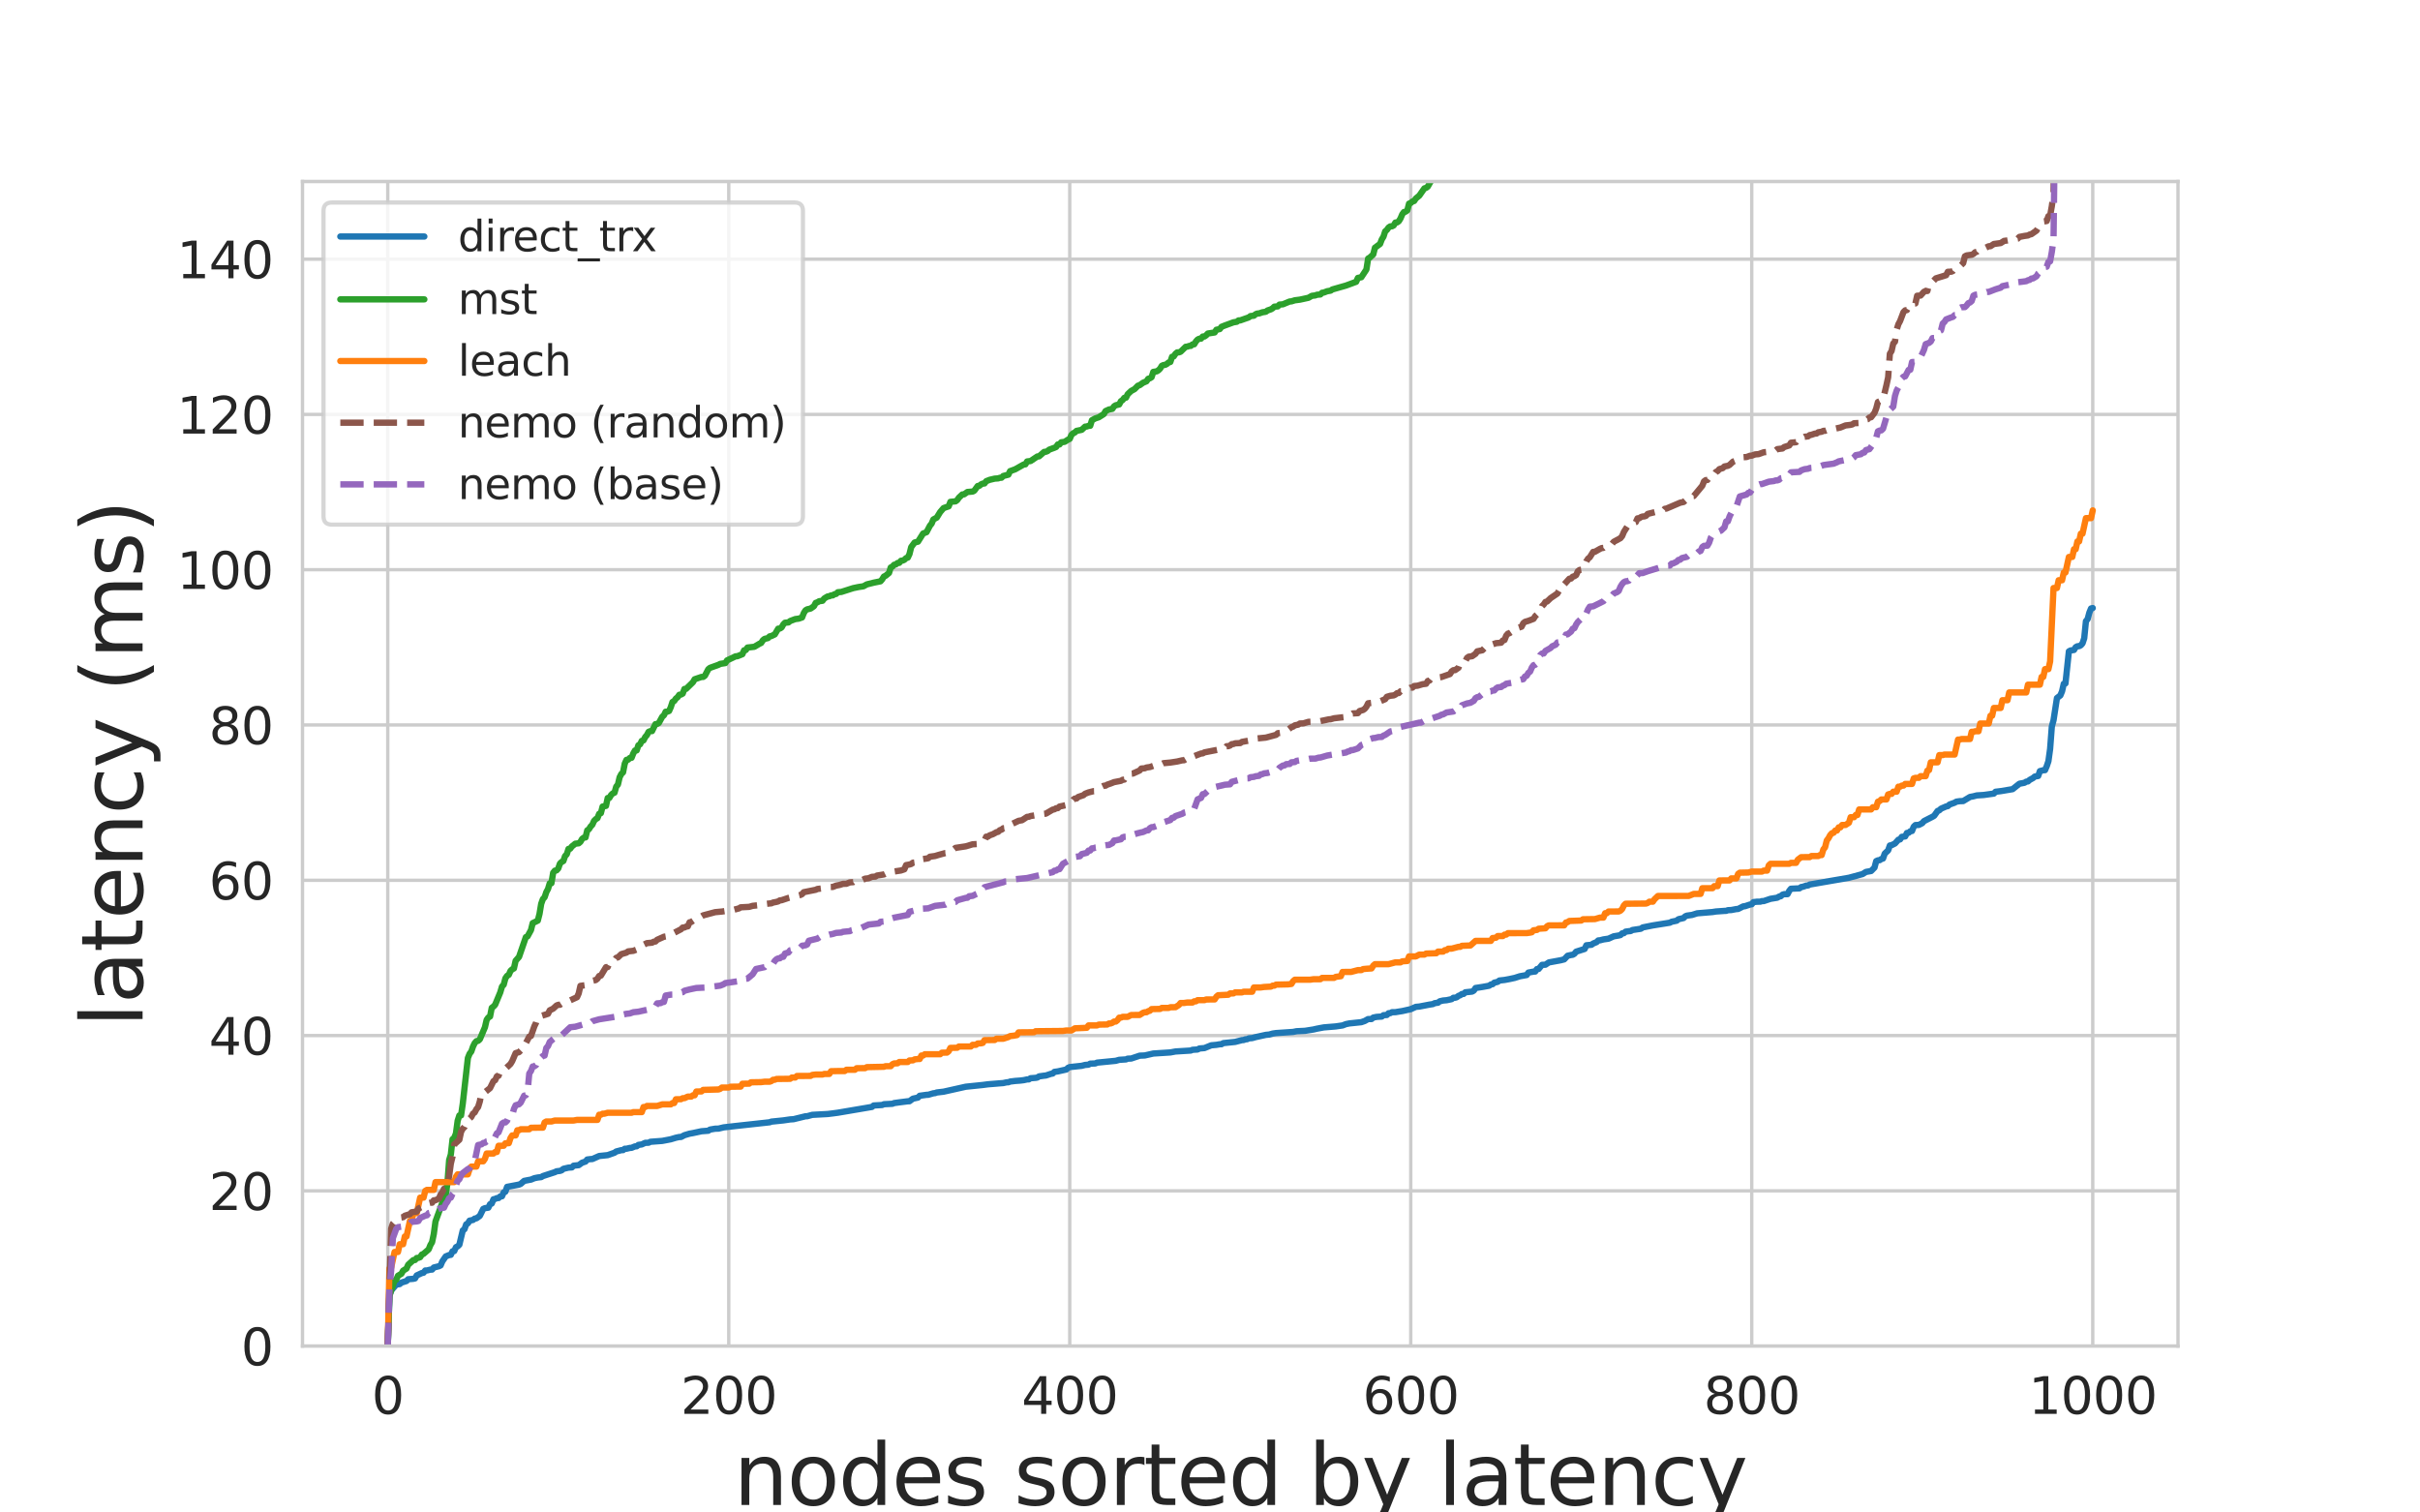 <?xml version="1.0" encoding="utf-8" standalone="no"?>
<!DOCTYPE svg PUBLIC "-//W3C//DTD SVG 1.1//EN"
  "http://www.w3.org/Graphics/SVG/1.1/DTD/svg11.dtd">
<svg xmlns:xlink="http://www.w3.org/1999/xlink" width="576pt" height="360pt" viewBox="0 0 576 360" xmlns="http://www.w3.org/2000/svg" version="1.1">
 <defs>
  <style type="text/css">*{stroke-linejoin: round; stroke-linecap: butt}</style>
 </defs>
 <g id="figure_1">
  <g id="patch_1">
   <path d="M 0 360 
L 576 360 
L 576 0 
L 0 0 
z
" style="fill: #ffffff"/>
  </g>
  <g id="axes_1">
   <g id="patch_2">
    <path d="M 72 320.4 
L 518.4 320.4 
L 518.4 43.2 
L 72 43.2 
z
" style="fill: #ffffff"/>
   </g>
   <g id="matplotlib.axis_1">
    <g id="xtick_1">
     <g id="line2d_1">
      <path d="M 92.291 320.4 
L 92.291 43.2 
" clip-path="url(#p00a0a6f526)" style="fill: none; stroke: #cccccc; stroke-width: 0.8; stroke-linecap: round"/>
     </g>
     <g id="text_1">
      <!-- 0 -->
      <g style="fill: #262626" transform="translate(88.473 336.518) scale(0.12 -0.12)">
       <defs>
        <path id="DejaVuSans-30" d="M 2034 4250 
Q 1547 4250 1301 3770 
Q 1056 3291 1056 2328 
Q 1056 1369 1301 889 
Q 1547 409 2034 409 
Q 2525 409 2770 889 
Q 3016 1369 3016 2328 
Q 3016 3291 2770 3770 
Q 2525 4250 2034 4250 
z
M 2034 4750 
Q 2819 4750 3233 4129 
Q 3647 3509 3647 2328 
Q 3647 1150 3233 529 
Q 2819 -91 2034 -91 
Q 1250 -91 836 529 
Q 422 1150 422 2328 
Q 422 3509 836 4129 
Q 1250 4750 2034 4750 
z
" transform="scale(0.016)"/>
       </defs>
       <use xlink:href="#DejaVuSans-30"/>
      </g>
     </g>
    </g>
    <g id="xtick_2">
     <g id="line2d_2">
      <path d="M 173.455 320.4 
L 173.455 43.2 
" clip-path="url(#p00a0a6f526)" style="fill: none; stroke: #cccccc; stroke-width: 0.8; stroke-linecap: round"/>
     </g>
     <g id="text_2">
      <!-- 200 -->
      <g style="fill: #262626" transform="translate(162.002 336.518) scale(0.12 -0.12)">
       <defs>
        <path id="DejaVuSans-32" d="M 1228 531 
L 3431 531 
L 3431 0 
L 469 0 
L 469 531 
Q 828 903 1448 1529 
Q 2069 2156 2228 2338 
Q 2531 2678 2651 2914 
Q 2772 3150 2772 3378 
Q 2772 3750 2511 3984 
Q 2250 4219 1831 4219 
Q 1534 4219 1204 4116 
Q 875 4013 500 3803 
L 500 4441 
Q 881 4594 1212 4672 
Q 1544 4750 1819 4750 
Q 2544 4750 2975 4387 
Q 3406 4025 3406 3419 
Q 3406 3131 3298 2873 
Q 3191 2616 2906 2266 
Q 2828 2175 2409 1742 
Q 1991 1309 1228 531 
z
" transform="scale(0.016)"/>
       </defs>
       <use xlink:href="#DejaVuSans-32"/>
       <use xlink:href="#DejaVuSans-30" x="63.623"/>
       <use xlink:href="#DejaVuSans-30" x="127.246"/>
      </g>
     </g>
    </g>
    <g id="xtick_3">
     <g id="line2d_3">
      <path d="M 254.618 320.4 
L 254.618 43.2 
" clip-path="url(#p00a0a6f526)" style="fill: none; stroke: #cccccc; stroke-width: 0.8; stroke-linecap: round"/>
     </g>
     <g id="text_3">
      <!-- 400 -->
      <g style="fill: #262626" transform="translate(243.166 336.518) scale(0.12 -0.12)">
       <defs>
        <path id="DejaVuSans-34" d="M 2419 4116 
L 825 1625 
L 2419 1625 
L 2419 4116 
z
M 2253 4666 
L 3047 4666 
L 3047 1625 
L 3713 1625 
L 3713 1100 
L 3047 1100 
L 3047 0 
L 2419 0 
L 2419 1100 
L 313 1100 
L 313 1709 
L 2253 4666 
z
" transform="scale(0.016)"/>
       </defs>
       <use xlink:href="#DejaVuSans-34"/>
       <use xlink:href="#DejaVuSans-30" x="63.623"/>
       <use xlink:href="#DejaVuSans-30" x="127.246"/>
      </g>
     </g>
    </g>
    <g id="xtick_4">
     <g id="line2d_4">
      <path d="M 335.782 320.4 
L 335.782 43.2 
" clip-path="url(#p00a0a6f526)" style="fill: none; stroke: #cccccc; stroke-width: 0.8; stroke-linecap: round"/>
     </g>
     <g id="text_4">
      <!-- 600 -->
      <g style="fill: #262626" transform="translate(324.329 336.518) scale(0.12 -0.12)">
       <defs>
        <path id="DejaVuSans-36" d="M 2113 2584 
Q 1688 2584 1439 2293 
Q 1191 2003 1191 1497 
Q 1191 994 1439 701 
Q 1688 409 2113 409 
Q 2538 409 2786 701 
Q 3034 994 3034 1497 
Q 3034 2003 2786 2293 
Q 2538 2584 2113 2584 
z
M 3366 4563 
L 3366 3988 
Q 3128 4100 2886 4159 
Q 2644 4219 2406 4219 
Q 1781 4219 1451 3797 
Q 1122 3375 1075 2522 
Q 1259 2794 1537 2939 
Q 1816 3084 2150 3084 
Q 2853 3084 3261 2657 
Q 3669 2231 3669 1497 
Q 3669 778 3244 343 
Q 2819 -91 2113 -91 
Q 1303 -91 875 529 
Q 447 1150 447 2328 
Q 447 3434 972 4092 
Q 1497 4750 2381 4750 
Q 2619 4750 2861 4703 
Q 3103 4656 3366 4563 
z
" transform="scale(0.016)"/>
       </defs>
       <use xlink:href="#DejaVuSans-36"/>
       <use xlink:href="#DejaVuSans-30" x="63.623"/>
       <use xlink:href="#DejaVuSans-30" x="127.246"/>
      </g>
     </g>
    </g>
    <g id="xtick_5">
     <g id="line2d_5">
      <path d="M 416.945 320.4 
L 416.945 43.2 
" clip-path="url(#p00a0a6f526)" style="fill: none; stroke: #cccccc; stroke-width: 0.8; stroke-linecap: round"/>
     </g>
     <g id="text_5">
      <!-- 800 -->
      <g style="fill: #262626" transform="translate(405.493 336.518) scale(0.12 -0.12)">
       <defs>
        <path id="DejaVuSans-38" d="M 2034 2216 
Q 1584 2216 1326 1975 
Q 1069 1734 1069 1313 
Q 1069 891 1326 650 
Q 1584 409 2034 409 
Q 2484 409 2743 651 
Q 3003 894 3003 1313 
Q 3003 1734 2745 1975 
Q 2488 2216 2034 2216 
z
M 1403 2484 
Q 997 2584 770 2862 
Q 544 3141 544 3541 
Q 544 4100 942 4425 
Q 1341 4750 2034 4750 
Q 2731 4750 3128 4425 
Q 3525 4100 3525 3541 
Q 3525 3141 3298 2862 
Q 3072 2584 2669 2484 
Q 3125 2378 3379 2068 
Q 3634 1759 3634 1313 
Q 3634 634 3220 271 
Q 2806 -91 2034 -91 
Q 1263 -91 848 271 
Q 434 634 434 1313 
Q 434 1759 690 2068 
Q 947 2378 1403 2484 
z
M 1172 3481 
Q 1172 3119 1398 2916 
Q 1625 2713 2034 2713 
Q 2441 2713 2670 2916 
Q 2900 3119 2900 3481 
Q 2900 3844 2670 4047 
Q 2441 4250 2034 4250 
Q 1625 4250 1398 4047 
Q 1172 3844 1172 3481 
z
" transform="scale(0.016)"/>
       </defs>
       <use xlink:href="#DejaVuSans-38"/>
       <use xlink:href="#DejaVuSans-30" x="63.623"/>
       <use xlink:href="#DejaVuSans-30" x="127.246"/>
      </g>
     </g>
    </g>
    <g id="xtick_6">
     <g id="line2d_6">
      <path d="M 498.109 320.4 
L 498.109 43.2 
" clip-path="url(#p00a0a6f526)" style="fill: none; stroke: #cccccc; stroke-width: 0.8; stroke-linecap: round"/>
     </g>
     <g id="text_6">
      <!-- 1000 -->
      <g style="fill: #262626" transform="translate(482.839 336.518) scale(0.12 -0.12)">
       <defs>
        <path id="DejaVuSans-31" d="M 794 531 
L 1825 531 
L 1825 4091 
L 703 3866 
L 703 4441 
L 1819 4666 
L 2450 4666 
L 2450 531 
L 3481 531 
L 3481 0 
L 794 0 
L 794 531 
z
" transform="scale(0.016)"/>
       </defs>
       <use xlink:href="#DejaVuSans-31"/>
       <use xlink:href="#DejaVuSans-30" x="63.623"/>
       <use xlink:href="#DejaVuSans-30" x="127.246"/>
       <use xlink:href="#DejaVuSans-30" x="190.869"/>
      </g>
     </g>
    </g>
    <g id="text_7">
     <!-- nodes sorted by latency -->
     <g style="fill: #262626" transform="translate(174.636 358.211) scale(0.2 -0.2)">
      <defs>
       <path id="DejaVuSans-6e" d="M 3513 2113 
L 3513 0 
L 2938 0 
L 2938 2094 
Q 2938 2591 2744 2837 
Q 2550 3084 2163 3084 
Q 1697 3084 1428 2787 
Q 1159 2491 1159 1978 
L 1159 0 
L 581 0 
L 581 3500 
L 1159 3500 
L 1159 2956 
Q 1366 3272 1645 3428 
Q 1925 3584 2291 3584 
Q 2894 3584 3203 3211 
Q 3513 2838 3513 2113 
z
" transform="scale(0.016)"/>
       <path id="DejaVuSans-6f" d="M 1959 3097 
Q 1497 3097 1228 2736 
Q 959 2375 959 1747 
Q 959 1119 1226 758 
Q 1494 397 1959 397 
Q 2419 397 2687 759 
Q 2956 1122 2956 1747 
Q 2956 2369 2687 2733 
Q 2419 3097 1959 3097 
z
M 1959 3584 
Q 2709 3584 3137 3096 
Q 3566 2609 3566 1747 
Q 3566 888 3137 398 
Q 2709 -91 1959 -91 
Q 1206 -91 779 398 
Q 353 888 353 1747 
Q 353 2609 779 3096 
Q 1206 3584 1959 3584 
z
" transform="scale(0.016)"/>
       <path id="DejaVuSans-64" d="M 2906 2969 
L 2906 4863 
L 3481 4863 
L 3481 0 
L 2906 0 
L 2906 525 
Q 2725 213 2448 61 
Q 2172 -91 1784 -91 
Q 1150 -91 751 415 
Q 353 922 353 1747 
Q 353 2572 751 3078 
Q 1150 3584 1784 3584 
Q 2172 3584 2448 3432 
Q 2725 3281 2906 2969 
z
M 947 1747 
Q 947 1113 1208 752 
Q 1469 391 1925 391 
Q 2381 391 2643 752 
Q 2906 1113 2906 1747 
Q 2906 2381 2643 2742 
Q 2381 3103 1925 3103 
Q 1469 3103 1208 2742 
Q 947 2381 947 1747 
z
" transform="scale(0.016)"/>
       <path id="DejaVuSans-65" d="M 3597 1894 
L 3597 1613 
L 953 1613 
Q 991 1019 1311 708 
Q 1631 397 2203 397 
Q 2534 397 2845 478 
Q 3156 559 3463 722 
L 3463 178 
Q 3153 47 2828 -22 
Q 2503 -91 2169 -91 
Q 1331 -91 842 396 
Q 353 884 353 1716 
Q 353 2575 817 3079 
Q 1281 3584 2069 3584 
Q 2775 3584 3186 3129 
Q 3597 2675 3597 1894 
z
M 3022 2063 
Q 3016 2534 2758 2815 
Q 2500 3097 2075 3097 
Q 1594 3097 1305 2825 
Q 1016 2553 972 2059 
L 3022 2063 
z
" transform="scale(0.016)"/>
       <path id="DejaVuSans-73" d="M 2834 3397 
L 2834 2853 
Q 2591 2978 2328 3040 
Q 2066 3103 1784 3103 
Q 1356 3103 1142 2972 
Q 928 2841 928 2578 
Q 928 2378 1081 2264 
Q 1234 2150 1697 2047 
L 1894 2003 
Q 2506 1872 2764 1633 
Q 3022 1394 3022 966 
Q 3022 478 2636 193 
Q 2250 -91 1575 -91 
Q 1294 -91 989 -36 
Q 684 19 347 128 
L 347 722 
Q 666 556 975 473 
Q 1284 391 1588 391 
Q 1994 391 2212 530 
Q 2431 669 2431 922 
Q 2431 1156 2273 1281 
Q 2116 1406 1581 1522 
L 1381 1569 
Q 847 1681 609 1914 
Q 372 2147 372 2553 
Q 372 3047 722 3315 
Q 1072 3584 1716 3584 
Q 2034 3584 2315 3537 
Q 2597 3491 2834 3397 
z
" transform="scale(0.016)"/>
       <path id="DejaVuSans-20" transform="scale(0.016)"/>
       <path id="DejaVuSans-72" d="M 2631 2963 
Q 2534 3019 2420 3045 
Q 2306 3072 2169 3072 
Q 1681 3072 1420 2755 
Q 1159 2438 1159 1844 
L 1159 0 
L 581 0 
L 581 3500 
L 1159 3500 
L 1159 2956 
Q 1341 3275 1631 3429 
Q 1922 3584 2338 3584 
Q 2397 3584 2469 3576 
Q 2541 3569 2628 3553 
L 2631 2963 
z
" transform="scale(0.016)"/>
       <path id="DejaVuSans-74" d="M 1172 4494 
L 1172 3500 
L 2356 3500 
L 2356 3053 
L 1172 3053 
L 1172 1153 
Q 1172 725 1289 603 
Q 1406 481 1766 481 
L 2356 481 
L 2356 0 
L 1766 0 
Q 1100 0 847 248 
Q 594 497 594 1153 
L 594 3053 
L 172 3053 
L 172 3500 
L 594 3500 
L 594 4494 
L 1172 4494 
z
" transform="scale(0.016)"/>
       <path id="DejaVuSans-62" d="M 3116 1747 
Q 3116 2381 2855 2742 
Q 2594 3103 2138 3103 
Q 1681 3103 1420 2742 
Q 1159 2381 1159 1747 
Q 1159 1113 1420 752 
Q 1681 391 2138 391 
Q 2594 391 2855 752 
Q 3116 1113 3116 1747 
z
M 1159 2969 
Q 1341 3281 1617 3432 
Q 1894 3584 2278 3584 
Q 2916 3584 3314 3078 
Q 3713 2572 3713 1747 
Q 3713 922 3314 415 
Q 2916 -91 2278 -91 
Q 1894 -91 1617 61 
Q 1341 213 1159 525 
L 1159 0 
L 581 0 
L 581 4863 
L 1159 4863 
L 1159 2969 
z
" transform="scale(0.016)"/>
       <path id="DejaVuSans-79" d="M 2059 -325 
Q 1816 -950 1584 -1140 
Q 1353 -1331 966 -1331 
L 506 -1331 
L 506 -850 
L 844 -850 
Q 1081 -850 1212 -737 
Q 1344 -625 1503 -206 
L 1606 56 
L 191 3500 
L 800 3500 
L 1894 763 
L 2988 3500 
L 3597 3500 
L 2059 -325 
z
" transform="scale(0.016)"/>
       <path id="DejaVuSans-6c" d="M 603 4863 
L 1178 4863 
L 1178 0 
L 603 0 
L 603 4863 
z
" transform="scale(0.016)"/>
       <path id="DejaVuSans-61" d="M 2194 1759 
Q 1497 1759 1228 1600 
Q 959 1441 959 1056 
Q 959 750 1161 570 
Q 1363 391 1709 391 
Q 2188 391 2477 730 
Q 2766 1069 2766 1631 
L 2766 1759 
L 2194 1759 
z
M 3341 1997 
L 3341 0 
L 2766 0 
L 2766 531 
Q 2569 213 2275 61 
Q 1981 -91 1556 -91 
Q 1019 -91 701 211 
Q 384 513 384 1019 
Q 384 1609 779 1909 
Q 1175 2209 1959 2209 
L 2766 2209 
L 2766 2266 
Q 2766 2663 2505 2880 
Q 2244 3097 1772 3097 
Q 1472 3097 1187 3025 
Q 903 2953 641 2809 
L 641 3341 
Q 956 3463 1253 3523 
Q 1550 3584 1831 3584 
Q 2591 3584 2966 3190 
Q 3341 2797 3341 1997 
z
" transform="scale(0.016)"/>
       <path id="DejaVuSans-63" d="M 3122 3366 
L 3122 2828 
Q 2878 2963 2633 3030 
Q 2388 3097 2138 3097 
Q 1578 3097 1268 2742 
Q 959 2388 959 1747 
Q 959 1106 1268 751 
Q 1578 397 2138 397 
Q 2388 397 2633 464 
Q 2878 531 3122 666 
L 3122 134 
Q 2881 22 2623 -34 
Q 2366 -91 2075 -91 
Q 1284 -91 818 406 
Q 353 903 353 1747 
Q 353 2603 823 3093 
Q 1294 3584 2113 3584 
Q 2378 3584 2631 3529 
Q 2884 3475 3122 3366 
z
" transform="scale(0.016)"/>
      </defs>
      <use xlink:href="#DejaVuSans-6e"/>
      <use xlink:href="#DejaVuSans-6f" x="63.379"/>
      <use xlink:href="#DejaVuSans-64" x="124.561"/>
      <use xlink:href="#DejaVuSans-65" x="188.037"/>
      <use xlink:href="#DejaVuSans-73" x="249.561"/>
      <use xlink:href="#DejaVuSans-20" x="301.66"/>
      <use xlink:href="#DejaVuSans-73" x="333.447"/>
      <use xlink:href="#DejaVuSans-6f" x="385.547"/>
      <use xlink:href="#DejaVuSans-72" x="446.729"/>
      <use xlink:href="#DejaVuSans-74" x="487.842"/>
      <use xlink:href="#DejaVuSans-65" x="527.051"/>
      <use xlink:href="#DejaVuSans-64" x="588.574"/>
      <use xlink:href="#DejaVuSans-20" x="652.051"/>
      <use xlink:href="#DejaVuSans-62" x="683.838"/>
      <use xlink:href="#DejaVuSans-79" x="747.314"/>
      <use xlink:href="#DejaVuSans-20" x="806.494"/>
      <use xlink:href="#DejaVuSans-6c" x="838.281"/>
      <use xlink:href="#DejaVuSans-61" x="866.064"/>
      <use xlink:href="#DejaVuSans-74" x="927.344"/>
      <use xlink:href="#DejaVuSans-65" x="966.553"/>
      <use xlink:href="#DejaVuSans-6e" x="1028.076"/>
      <use xlink:href="#DejaVuSans-63" x="1091.455"/>
      <use xlink:href="#DejaVuSans-79" x="1146.436"/>
     </g>
    </g>
   </g>
   <g id="matplotlib.axis_2">
    <g id="ytick_1">
     <g id="line2d_7">
      <path d="M 72 320.4 
L 518.4 320.4 
" clip-path="url(#p00a0a6f526)" style="fill: none; stroke: #cccccc; stroke-width: 0.8; stroke-linecap: round"/>
     </g>
     <g id="text_8">
      <!-- 0 -->
      <g style="fill: #262626" transform="translate(57.365 324.959) scale(0.12 -0.12)">
       <use xlink:href="#DejaVuSans-30"/>
      </g>
     </g>
    </g>
    <g id="ytick_2">
     <g id="line2d_8">
      <path d="M 72 283.44 
L 518.4 283.44 
" clip-path="url(#p00a0a6f526)" style="fill: none; stroke: #cccccc; stroke-width: 0.8; stroke-linecap: round"/>
     </g>
     <g id="text_9">
      <!-- 20 -->
      <g style="fill: #262626" transform="translate(49.73 287.999) scale(0.12 -0.12)">
       <use xlink:href="#DejaVuSans-32"/>
       <use xlink:href="#DejaVuSans-30" x="63.623"/>
      </g>
     </g>
    </g>
    <g id="ytick_3">
     <g id="line2d_9">
      <path d="M 72 246.48 
L 518.4 246.48 
" clip-path="url(#p00a0a6f526)" style="fill: none; stroke: #cccccc; stroke-width: 0.8; stroke-linecap: round"/>
     </g>
     <g id="text_10">
      <!-- 40 -->
      <g style="fill: #262626" transform="translate(49.73 251.039) scale(0.12 -0.12)">
       <use xlink:href="#DejaVuSans-34"/>
       <use xlink:href="#DejaVuSans-30" x="63.623"/>
      </g>
     </g>
    </g>
    <g id="ytick_4">
     <g id="line2d_10">
      <path d="M 72 209.52 
L 518.4 209.52 
" clip-path="url(#p00a0a6f526)" style="fill: none; stroke: #cccccc; stroke-width: 0.8; stroke-linecap: round"/>
     </g>
     <g id="text_11">
      <!-- 60 -->
      <g style="fill: #262626" transform="translate(49.73 214.079) scale(0.12 -0.12)">
       <use xlink:href="#DejaVuSans-36"/>
       <use xlink:href="#DejaVuSans-30" x="63.623"/>
      </g>
     </g>
    </g>
    <g id="ytick_5">
     <g id="line2d_11">
      <path d="M 72 172.56 
L 518.4 172.56 
" clip-path="url(#p00a0a6f526)" style="fill: none; stroke: #cccccc; stroke-width: 0.8; stroke-linecap: round"/>
     </g>
     <g id="text_12">
      <!-- 80 -->
      <g style="fill: #262626" transform="translate(49.73 177.119) scale(0.12 -0.12)">
       <use xlink:href="#DejaVuSans-38"/>
       <use xlink:href="#DejaVuSans-30" x="63.623"/>
      </g>
     </g>
    </g>
    <g id="ytick_6">
     <g id="line2d_12">
      <path d="M 72 135.6 
L 518.4 135.6 
" clip-path="url(#p00a0a6f526)" style="fill: none; stroke: #cccccc; stroke-width: 0.8; stroke-linecap: round"/>
     </g>
     <g id="text_13">
      <!-- 100 -->
      <g style="fill: #262626" transform="translate(42.095 140.159) scale(0.12 -0.12)">
       <use xlink:href="#DejaVuSans-31"/>
       <use xlink:href="#DejaVuSans-30" x="63.623"/>
       <use xlink:href="#DejaVuSans-30" x="127.246"/>
      </g>
     </g>
    </g>
    <g id="ytick_7">
     <g id="line2d_13">
      <path d="M 72 98.64 
L 518.4 98.64 
" clip-path="url(#p00a0a6f526)" style="fill: none; stroke: #cccccc; stroke-width: 0.8; stroke-linecap: round"/>
     </g>
     <g id="text_14">
      <!-- 120 -->
      <g style="fill: #262626" transform="translate(42.095 103.199) scale(0.12 -0.12)">
       <use xlink:href="#DejaVuSans-31"/>
       <use xlink:href="#DejaVuSans-32" x="63.623"/>
       <use xlink:href="#DejaVuSans-30" x="127.246"/>
      </g>
     </g>
    </g>
    <g id="ytick_8">
     <g id="line2d_14">
      <path d="M 72 61.68 
L 518.4 61.68 
" clip-path="url(#p00a0a6f526)" style="fill: none; stroke: #cccccc; stroke-width: 0.8; stroke-linecap: round"/>
     </g>
     <g id="text_15">
      <!-- 140 -->
      <g style="fill: #262626" transform="translate(42.095 66.239) scale(0.12 -0.12)">
       <use xlink:href="#DejaVuSans-31"/>
       <use xlink:href="#DejaVuSans-34" x="63.623"/>
       <use xlink:href="#DejaVuSans-30" x="127.246"/>
      </g>
     </g>
    </g>
    <g id="text_16">
     <!-- latency (ms) -->
     <g style="fill: #262626" transform="translate(33.936 244.466) rotate(-90) scale(0.2 -0.2)">
      <defs>
       <path id="DejaVuSans-28" d="M 1984 4856 
Q 1566 4138 1362 3434 
Q 1159 2731 1159 2009 
Q 1159 1288 1364 580 
Q 1569 -128 1984 -844 
L 1484 -844 
Q 1016 -109 783 600 
Q 550 1309 550 2009 
Q 550 2706 781 3412 
Q 1013 4119 1484 4856 
L 1984 4856 
z
" transform="scale(0.016)"/>
       <path id="DejaVuSans-6d" d="M 3328 2828 
Q 3544 3216 3844 3400 
Q 4144 3584 4550 3584 
Q 5097 3584 5394 3201 
Q 5691 2819 5691 2113 
L 5691 0 
L 5113 0 
L 5113 2094 
Q 5113 2597 4934 2840 
Q 4756 3084 4391 3084 
Q 3944 3084 3684 2787 
Q 3425 2491 3425 1978 
L 3425 0 
L 2847 0 
L 2847 2094 
Q 2847 2600 2669 2842 
Q 2491 3084 2119 3084 
Q 1678 3084 1418 2786 
Q 1159 2488 1159 1978 
L 1159 0 
L 581 0 
L 581 3500 
L 1159 3500 
L 1159 2956 
Q 1356 3278 1631 3431 
Q 1906 3584 2284 3584 
Q 2666 3584 2933 3390 
Q 3200 3197 3328 2828 
z
" transform="scale(0.016)"/>
       <path id="DejaVuSans-29" d="M 513 4856 
L 1013 4856 
Q 1481 4119 1714 3412 
Q 1947 2706 1947 2009 
Q 1947 1309 1714 600 
Q 1481 -109 1013 -844 
L 513 -844 
Q 928 -128 1133 580 
Q 1338 1288 1338 2009 
Q 1338 2731 1133 3434 
Q 928 4138 513 4856 
z
" transform="scale(0.016)"/>
      </defs>
      <use xlink:href="#DejaVuSans-6c"/>
      <use xlink:href="#DejaVuSans-61" x="27.783"/>
      <use xlink:href="#DejaVuSans-74" x="89.062"/>
      <use xlink:href="#DejaVuSans-65" x="128.271"/>
      <use xlink:href="#DejaVuSans-6e" x="189.795"/>
      <use xlink:href="#DejaVuSans-63" x="253.174"/>
      <use xlink:href="#DejaVuSans-79" x="308.154"/>
      <use xlink:href="#DejaVuSans-20" x="367.334"/>
      <use xlink:href="#DejaVuSans-28" x="399.121"/>
      <use xlink:href="#DejaVuSans-6d" x="438.135"/>
      <use xlink:href="#DejaVuSans-73" x="535.547"/>
      <use xlink:href="#DejaVuSans-29" x="587.646"/>
     </g>
    </g>
   </g>
   <g id="line2d_15">
    <path d="M 92.291 320.4 
L 92.697 308.368 
L 93.103 307.165 
L 94.32 305.75 
L 95.132 305.638 
L 95.537 305.289 
L 96.755 304.905 
L 97.161 304.483 
L 98.378 304.382 
L 98.784 304.286 
L 99.19 303.575 
L 100.407 303.01 
L 100.813 302.929 
L 101.219 302.4 
L 101.625 302.398 
L 102.436 302.194 
L 102.842 302.187 
L 103.248 301.693 
L 104.465 301.39 
L 104.871 301.194 
L 105.277 300.24 
L 106.089 299.055 
L 106.9 298.725 
L 107.306 298.673 
L 107.712 297.831 
L 108.118 297.776 
L 108.524 296.859 
L 108.929 296.659 
L 109.335 296.263 
L 110.147 292.867 
L 110.553 292.578 
L 110.959 291.42 
L 111.364 291.181 
L 111.77 290.537 
L 112.582 290.375 
L 112.988 290.045 
L 113.393 289.991 
L 114.205 289.401 
L 115.017 287.748 
L 115.423 287.567 
L 116.234 287.452 
L 116.64 286.624 
L 117.046 286.463 
L 117.452 285.449 
L 117.857 285.372 
L 118.263 285.169 
L 118.669 285.16 
L 119.075 284.756 
L 119.481 284.739 
L 119.887 283.818 
L 120.292 283.648 
L 120.698 282.494 
L 123.539 281.955 
L 123.945 281.781 
L 124.756 281.075 
L 125.974 280.836 
L 126.38 280.769 
L 127.191 280.434 
L 128.003 280.267 
L 128.815 280.179 
L 129.22 279.925 
L 132.061 279 
L 132.467 278.791 
L 133.279 278.694 
L 133.684 278.558 
L 134.09 278.203 
L 135.308 277.92 
L 136.119 277.865 
L 136.525 277.455 
L 137.743 277.326 
L 138.554 276.743 
L 139.366 276.473 
L 139.772 275.986 
L 140.583 275.887 
L 140.989 275.875 
L 142.612 275.153 
L 144.641 274.944 
L 146.265 274.372 
L 146.671 274.078 
L 147.888 273.76 
L 148.294 273.745 
L 148.7 273.426 
L 149.105 273.424 
L 149.917 273.23 
L 150.323 273.204 
L 151.135 272.862 
L 151.54 272.84 
L 151.946 272.511 
L 152.758 272.392 
L 153.569 272.014 
L 154.381 271.997 
L 154.787 271.768 
L 157.628 271.556 
L 159.657 271.168 
L 160.874 270.802 
L 161.686 270.628 
L 162.092 270.628 
L 162.903 270.2 
L 164.121 269.837 
L 164.932 269.694 
L 166.961 269.258 
L 168.585 269.133 
L 168.991 268.861 
L 170.208 268.653 
L 171.02 268.63 
L 172.237 268.338 
L 175.078 268.012 
L 183.194 267.124 
L 183.6 266.969 
L 186.441 266.678 
L 188.064 266.442 
L 188.876 266.39 
L 191.716 265.695 
L 192.122 265.683 
L 193.34 265.352 
L 196.992 265.157 
L 198.209 265.009 
L 199.427 264.847 
L 207.543 263.469 
L 207.949 263.128 
L 209.978 263.008 
L 210.384 262.827 
L 212.413 262.722 
L 212.819 262.551 
L 214.036 262.382 
L 216.065 262.126 
L 216.471 262.113 
L 217.283 261.509 
L 218.5 261.241 
L 218.906 260.815 
L 220.529 260.589 
L 220.935 260.576 
L 222.153 260.223 
L 222.559 260.185 
L 222.964 260.031 
L 224.588 259.842 
L 229.863 258.661 
L 233.921 258.242 
L 235.139 258.082 
L 236.762 257.952 
L 237.98 257.85 
L 238.791 257.79 
L 239.603 257.61 
L 240.009 257.601 
L 240.415 257.433 
L 241.632 257.285 
L 242.849 257.197 
L 243.661 257.097 
L 244.473 256.92 
L 244.879 256.911 
L 245.284 256.641 
L 246.502 256.549 
L 246.908 256.475 
L 247.313 256.199 
L 248.531 256.029 
L 248.937 255.991 
L 250.154 255.589 
L 250.56 255.523 
L 250.966 255.126 
L 251.777 255.013 
L 253.807 254.561 
L 254.212 254.16 
L 254.618 253.993 
L 255.43 253.901 
L 257.459 253.685 
L 258.271 253.475 
L 259.082 253.413 
L 259.488 253.169 
L 260.705 253.121 
L 261.111 252.93 
L 265.575 252.492 
L 266.387 252.26 
L 268.01 252.159 
L 268.416 251.977 
L 269.228 251.955 
L 270.851 251.413 
L 271.257 251.271 
L 272.474 251.219 
L 274.503 250.758 
L 278.561 250.501 
L 279.779 250.274 
L 283.431 250.049 
L 283.837 249.873 
L 285.055 249.801 
L 285.46 249.561 
L 286.678 249.461 
L 288.301 248.802 
L 289.519 248.693 
L 290.33 248.552 
L 290.736 248.545 
L 291.142 248.283 
L 293.983 247.992 
L 295.606 247.571 
L 296.012 247.548 
L 296.417 247.374 
L 296.823 247.363 
L 297.229 247.149 
L 298.041 247.084 
L 298.852 246.855 
L 301.287 246.319 
L 302.099 246.242 
L 302.911 246.009 
L 303.722 245.891 
L 307.78 245.618 
L 308.592 245.454 
L 310.621 245.355 
L 312.65 245.033 
L 313.462 244.844 
L 315.085 244.541 
L 317.926 244.308 
L 319.549 244.073 
L 320.361 243.76 
L 321.172 243.592 
L 321.984 243.51 
L 322.796 243.424 
L 324.013 243.298 
L 324.825 243.015 
L 325.636 242.559 
L 326.448 242.547 
L 326.854 242.202 
L 327.665 242.036 
L 328.883 241.959 
L 329.289 241.635 
L 330.1 241.586 
L 330.506 241.167 
L 330.912 241.151 
L 331.318 240.92 
L 332.129 240.916 
L 332.941 240.779 
L 333.753 240.652 
L 335.782 240.2 
L 336.999 239.65 
L 337.811 239.58 
L 340.246 239.113 
L 341.057 238.991 
L 341.463 238.775 
L 342.275 238.661 
L 342.681 238.326 
L 343.492 238.143 
L 344.304 238.072 
L 345.521 237.818 
L 345.927 237.485 
L 346.333 237.482 
L 346.739 237.359 
L 347.145 237.035 
L 347.551 236.887 
L 347.956 236.592 
L 348.362 236.57 
L 348.768 236.187 
L 350.391 236.014 
L 350.797 235.775 
L 351.203 235.162 
L 352.826 234.915 
L 354.449 234.622 
L 354.855 234.319 
L 355.261 234.256 
L 355.667 233.889 
L 356.479 233.7 
L 356.884 233.382 
L 358.102 233.249 
L 359.319 233.023 
L 360.537 232.758 
L 361.754 232.369 
L 363.377 232.077 
L 363.783 231.492 
L 365.001 231.264 
L 365.407 231.244 
L 365.812 230.659 
L 366.218 230.635 
L 367.03 229.65 
L 367.841 229.619 
L 368.653 229.076 
L 371.494 228.555 
L 372.305 228.345 
L 373.117 227.489 
L 373.929 227.304 
L 374.335 227.253 
L 374.74 227.013 
L 375.146 226.516 
L 377.175 225.869 
L 377.581 224.996 
L 378.799 224.871 
L 379.204 224.578 
L 380.016 224.239 
L 380.422 223.839 
L 380.828 223.813 
L 381.639 223.6 
L 382.857 223.421 
L 384.074 222.868 
L 385.292 222.663 
L 385.697 222.561 
L 386.103 222.158 
L 386.509 222.116 
L 386.915 221.752 
L 387.727 221.64 
L 388.132 221.608 
L 388.538 221.361 
L 390.567 221.056 
L 390.973 220.75 
L 393.408 220.265 
L 397.466 219.616 
L 397.872 219.395 
L 399.089 219.142 
L 399.495 218.789 
L 400.713 218.512 
L 401.119 218.101 
L 401.524 217.939 
L 402.742 217.769 
L 403.959 217.387 
L 407.612 217.081 
L 408.423 216.952 
L 410.452 216.81 
L 410.858 216.798 
L 411.264 216.644 
L 412.076 216.605 
L 413.293 216.375 
L 413.699 216.354 
L 414.916 215.733 
L 415.322 215.696 
L 416.54 215.296 
L 416.945 215.23 
L 417.351 214.722 
L 418.163 214.626 
L 418.975 214.615 
L 419.38 214.481 
L 419.786 214.478 
L 421.409 213.934 
L 423.033 213.668 
L 423.439 213.402 
L 423.844 213.323 
L 424.25 212.954 
L 424.656 212.833 
L 425.468 212.823 
L 425.873 212.031 
L 426.279 211.536 
L 428.308 211.443 
L 428.714 211.129 
L 429.12 211.069 
L 429.932 210.787 
L 430.337 210.766 
L 430.743 210.534 
L 440.077 208.923 
L 443.324 208.045 
L 444.135 207.53 
L 445.353 207.318 
L 446.164 206.499 
L 446.57 204.964 
L 446.976 204.777 
L 447.382 204.741 
L 447.788 204.464 
L 448.193 204.345 
L 448.599 203.167 
L 449.411 202.409 
L 449.817 201.24 
L 450.223 201.164 
L 451.034 200.769 
L 451.846 199.866 
L 452.252 199.795 
L 452.657 199.183 
L 453.469 199.082 
L 453.875 198.261 
L 454.281 198.216 
L 454.687 197.858 
L 455.092 197.79 
L 455.498 196.766 
L 455.904 196.383 
L 456.716 196.347 
L 457.527 195.929 
L 457.933 195.445 
L 459.962 194.407 
L 460.368 194.166 
L 461.18 193.025 
L 461.585 192.872 
L 461.991 192.483 
L 463.209 191.955 
L 463.615 191.874 
L 464.02 191.496 
L 465.238 191.057 
L 465.644 190.81 
L 466.455 190.694 
L 467.267 190.667 
L 468.89 189.691 
L 469.702 189.536 
L 470.513 189.325 
L 472.137 189.223 
L 474.572 188.887 
L 474.977 188.453 
L 476.195 188.306 
L 479.036 187.834 
L 480.659 186.538 
L 481.471 186.391 
L 481.876 186.305 
L 482.282 186.042 
L 482.688 185.997 
L 483.094 185.633 
L 483.905 185.189 
L 484.311 184.835 
L 485.123 184.699 
L 485.529 183.54 
L 486.34 183.331 
L 486.746 183.312 
L 487.152 182.381 
L 487.558 181.17 
L 487.964 178.234 
L 488.369 172.929 
L 488.775 171.43 
L 489.587 166.152 
L 490.399 165.521 
L 490.804 164.545 
L 491.21 162.752 
L 491.616 162.671 
L 492.428 155.04 
L 492.833 154.823 
L 493.645 154.703 
L 494.051 154.04 
L 494.457 153.816 
L 494.863 153.799 
L 495.268 153.595 
L 495.674 153.129 
L 496.08 151.908 
L 496.486 147.851 
L 496.892 147.354 
L 497.297 145.827 
L 497.703 144.829 
L 498.109 144.73 
L 498.109 144.73 
" clip-path="url(#p00a0a6f526)" style="fill: none; stroke: #1f77b4; stroke-width: 1.5; stroke-linecap: round"/>
   </g>
   <g id="line2d_16">
    <path d="M 92.291 320.4 
L 92.697 308.368 
L 93.914 304.801 
L 94.32 304.58 
L 94.726 303.654 
L 95.537 303.185 
L 95.943 302.447 
L 96.755 301.94 
L 97.161 301.031 
L 98.378 299.929 
L 98.784 299.907 
L 99.19 299.427 
L 99.596 299.386 
L 100.001 299.232 
L 100.407 298.612 
L 100.813 298.435 
L 102.031 297.375 
L 102.436 296.363 
L 102.842 295.668 
L 103.248 293.724 
L 103.654 290.733 
L 105.683 285.171 
L 106.089 284.479 
L 106.495 281.623 
L 106.9 276.134 
L 107.306 274.789 
L 107.712 271.165 
L 108.118 270.808 
L 108.524 269.783 
L 108.929 266.755 
L 109.335 265.495 
L 109.741 265.484 
L 110.147 262.678 
L 111.364 251.829 
L 111.77 250.815 
L 112.176 250.28 
L 112.582 249.1 
L 112.988 248.273 
L 113.393 247.813 
L 113.799 247.736 
L 114.205 247.38 
L 115.423 244.51 
L 115.828 242.755 
L 116.234 242.172 
L 116.64 241.945 
L 117.046 239.885 
L 117.452 239.582 
L 117.857 239.139 
L 119.075 236.196 
L 119.481 234.807 
L 119.887 234.379 
L 120.292 232.859 
L 120.698 232.269 
L 121.104 232.014 
L 121.51 231.088 
L 121.916 230.713 
L 122.321 230.508 
L 122.727 228.688 
L 123.539 227.759 
L 125.162 223.052 
L 125.568 222.871 
L 126.38 221.37 
L 126.785 219.724 
L 128.003 219.126 
L 128.409 217.546 
L 128.815 215.121 
L 129.22 213.989 
L 129.626 213.564 
L 130.032 212.343 
L 130.438 211.589 
L 130.844 210.247 
L 131.249 210.224 
L 131.655 207.747 
L 132.061 207.237 
L 132.467 207.162 
L 132.873 206.718 
L 133.279 205.541 
L 133.684 205.158 
L 134.09 204.942 
L 134.496 203.755 
L 134.902 203.338 
L 135.308 202.058 
L 135.713 202.007 
L 136.119 201.465 
L 136.931 200.813 
L 137.743 200.721 
L 138.148 200.376 
L 138.554 199.672 
L 138.96 199.371 
L 139.366 199.323 
L 139.772 197.647 
L 140.177 197.367 
L 140.583 196.724 
L 140.989 196.298 
L 141.395 195.385 
L 141.801 194.968 
L 142.207 194.732 
L 142.612 193.693 
L 143.018 193.544 
L 143.424 191.974 
L 144.236 191.819 
L 144.641 189.941 
L 145.047 189.908 
L 145.453 189.225 
L 145.859 188.839 
L 146.265 188.672 
L 146.671 187.239 
L 147.076 186.737 
L 147.482 185.001 
L 147.888 184.221 
L 148.294 183.83 
L 148.7 181.763 
L 149.105 180.865 
L 149.511 180.809 
L 149.917 180.409 
L 150.323 180.371 
L 150.729 179.341 
L 151.135 178.63 
L 151.54 178.609 
L 151.946 177.392 
L 152.352 177.156 
L 152.758 176.336 
L 153.164 176.23 
L 153.569 175.431 
L 153.975 174.962 
L 154.381 174.195 
L 154.787 174.018 
L 155.193 174.012 
L 156.004 172.361 
L 156.41 172.313 
L 156.816 172.078 
L 157.628 170.593 
L 158.033 170.241 
L 158.439 169.402 
L 158.845 169.391 
L 159.251 169.224 
L 159.657 168.321 
L 160.063 167.083 
L 160.468 166.859 
L 160.874 166.272 
L 161.28 165.954 
L 161.686 165.37 
L 162.092 165.318 
L 162.497 165.083 
L 162.903 163.986 
L 163.309 163.958 
L 164.932 162.375 
L 165.338 161.677 
L 166.961 161.125 
L 167.367 161.122 
L 167.773 160.845 
L 168.585 159.298 
L 168.991 158.966 
L 171.02 158.235 
L 171.425 158.019 
L 172.643 157.828 
L 173.049 157.189 
L 174.672 156.423 
L 175.078 156.216 
L 175.484 156.203 
L 176.701 155.714 
L 177.107 154.783 
L 177.513 154.718 
L 177.919 154.129 
L 179.542 153.949 
L 180.759 153.228 
L 181.165 153.04 
L 181.571 152.406 
L 181.977 152.07 
L 182.788 151.878 
L 183.194 151.469 
L 183.6 151.389 
L 184.412 151.002 
L 185.223 149.638 
L 185.629 149.605 
L 186.035 149.347 
L 186.441 148.627 
L 186.847 148.219 
L 187.658 148.15 
L 188.064 147.818 
L 189.281 147.356 
L 190.093 147.249 
L 190.905 146.969 
L 191.311 145.931 
L 191.716 145.277 
L 192.122 145.036 
L 192.934 144.849 
L 193.745 144.28 
L 194.151 143.494 
L 194.557 143.36 
L 194.963 143.108 
L 195.775 142.992 
L 196.18 142.453 
L 196.992 141.963 
L 197.398 141.925 
L 197.804 141.713 
L 198.209 141.709 
L 198.615 141.439 
L 199.021 141.362 
L 199.427 140.961 
L 200.239 140.893 
L 203.079 139.984 
L 204.297 139.733 
L 205.514 139.545 
L 206.326 139.094 
L 207.949 138.689 
L 209.572 138.36 
L 209.978 137.891 
L 210.384 137.231 
L 210.79 137.042 
L 211.601 136.378 
L 212.007 135.073 
L 212.413 134.868 
L 212.819 134.427 
L 213.225 134.344 
L 213.631 134.006 
L 214.036 133.974 
L 214.442 133.475 
L 214.848 133.425 
L 215.254 133.241 
L 215.66 132.841 
L 216.065 132.727 
L 216.471 131.873 
L 216.877 130.229 
L 217.689 129.127 
L 218.5 128.925 
L 219.718 126.982 
L 220.529 126.667 
L 221.341 125.124 
L 221.747 124.623 
L 222.153 123.641 
L 222.964 123.201 
L 223.776 121.877 
L 224.588 120.932 
L 225.805 120.516 
L 226.211 119.45 
L 227.428 119.327 
L 227.834 119.033 
L 228.24 118.447 
L 229.052 117.684 
L 229.457 117.663 
L 230.269 117.1 
L 231.487 117.003 
L 231.892 116.806 
L 232.704 115.685 
L 233.11 115.621 
L 233.516 115.284 
L 233.921 115.104 
L 234.327 115.074 
L 234.733 114.536 
L 235.545 114.21 
L 236.762 113.921 
L 237.574 113.867 
L 237.98 113.726 
L 238.385 113.704 
L 238.791 113.293 
L 240.009 112.981 
L 240.415 112.144 
L 241.632 111.702 
L 243.661 110.556 
L 244.067 110.519 
L 244.473 109.832 
L 245.284 109.74 
L 246.908 108.65 
L 247.313 108.618 
L 248.531 107.557 
L 248.937 107.526 
L 249.343 107.36 
L 249.748 107.019 
L 250.966 106.575 
L 251.372 106.393 
L 251.777 105.788 
L 252.183 105.787 
L 252.589 105.273 
L 253.401 105.164 
L 254.212 104.643 
L 254.618 104.459 
L 255.024 103.521 
L 255.43 103.133 
L 255.836 102.934 
L 256.241 102.556 
L 257.459 102.307 
L 258.271 101.55 
L 258.676 101.513 
L 259.082 101.361 
L 259.488 101.343 
L 259.894 100.027 
L 260.705 99.585 
L 261.517 99.322 
L 262.735 98.551 
L 263.14 97.843 
L 263.952 97.469 
L 264.764 97.32 
L 265.169 96.707 
L 265.575 96.461 
L 266.387 96.262 
L 266.793 95.494 
L 267.199 95.224 
L 267.604 94.693 
L 268.01 94.651 
L 268.416 93.83 
L 269.228 93.06 
L 270.039 92.618 
L 270.851 91.802 
L 271.257 91.683 
L 272.068 91.1 
L 272.88 90.76 
L 273.286 90.162 
L 273.692 90.037 
L 274.097 89.782 
L 274.503 88.517 
L 275.315 88.388 
L 275.721 88.138 
L 276.127 87.739 
L 276.532 87.072 
L 276.938 86.885 
L 277.344 86.838 
L 277.75 86.619 
L 278.156 86.266 
L 278.561 86.154 
L 278.967 84.924 
L 279.373 84.825 
L 279.779 84.212 
L 280.185 83.873 
L 280.591 83.868 
L 280.996 83.725 
L 282.214 82.539 
L 282.62 82.501 
L 283.025 82.343 
L 283.431 82.328 
L 283.837 81.97 
L 284.243 81.95 
L 284.649 81.267 
L 285.055 80.824 
L 285.46 80.621 
L 285.866 80.602 
L 286.272 80.102 
L 286.678 80.091 
L 287.084 79.811 
L 287.489 79.385 
L 289.113 79.132 
L 289.519 78.49 
L 290.33 78.324 
L 290.736 77.788 
L 291.548 77.466 
L 293.577 76.72 
L 294.388 76.583 
L 294.794 76.264 
L 295.2 76.26 
L 297.229 75.543 
L 297.635 75.235 
L 298.447 75.141 
L 298.852 74.797 
L 299.258 74.628 
L 299.664 74.609 
L 300.476 74.329 
L 301.287 74.202 
L 301.693 73.895 
L 302.505 73.621 
L 302.911 73.381 
L 303.316 72.991 
L 304.128 72.93 
L 304.534 72.5 
L 305.345 72.433 
L 306.969 71.759 
L 307.375 71.733 
L 308.186 71.477 
L 309.404 71.321 
L 311.433 70.879 
L 312.244 70.414 
L 313.056 70.315 
L 313.462 70.154 
L 314.273 70.091 
L 314.679 69.682 
L 315.085 69.629 
L 315.897 69.318 
L 316.708 69.182 
L 317.114 68.895 
L 320.361 67.969 
L 322.796 67.071 
L 323.201 66.147 
L 324.013 65.991 
L 325.231 64.145 
L 325.636 61.534 
L 326.042 61.305 
L 326.854 60.562 
L 327.26 58.962 
L 328.477 58.06 
L 328.883 56.995 
L 329.289 56.334 
L 329.695 55.072 
L 330.1 54.724 
L 330.506 54.155 
L 330.912 53.887 
L 331.318 53.871 
L 331.724 53.651 
L 332.129 52.97 
L 332.535 52.937 
L 332.941 52.657 
L 333.347 51.987 
L 333.753 51.028 
L 334.159 50.467 
L 334.564 50.383 
L 334.97 50.056 
L 335.376 48.467 
L 335.782 48.322 
L 336.188 47.945 
L 336.593 47.843 
L 336.999 47.232 
L 337.811 46.574 
L 339.028 44.83 
L 339.434 44.711 
L 339.84 44.412 
L 340.652 42.971 
L 341.057 42.627 
L 341.869 42.206 
L 342.275 41.672 
L 342.681 41.338 
L 343.492 41.097 
L 343.898 40.84 
L 344.71 40.182 
L 345.116 40.045 
L 345.521 39.465 
L 346.333 38.908 
L 346.739 38.261 
L 347.145 38.258 
L 347.956 37.156 
L 348.768 37.094 
L 349.174 36.385 
L 349.58 36.346 
L 349.985 35.837 
L 350.391 35.557 
L 350.797 35.499 
L 351.203 35.276 
L 351.609 34.732 
L 352.826 33.923 
L 353.232 33.316 
L 354.044 32.947 
L 354.855 32.605 
L 355.261 32.296 
L 355.667 31.641 
L 356.479 31.525 
L 356.884 30.526 
L 357.29 30.187 
L 358.102 30.12 
L 358.508 29.99 
L 358.913 29.505 
L 360.131 29.38 
L 360.943 29.318 
L 361.348 28.925 
L 361.754 28.185 
L 362.16 27.996 
L 362.566 27.977 
L 362.972 26.585 
L 363.377 26.425 
L 363.783 25.799 
L 364.189 24.862 
L 365.812 24.352 
L 366.218 24.066 
L 366.624 23.958 
L 367.03 23.005 
L 367.841 22.052 
L 368.653 19.393 
L 369.059 19.384 
L 369.871 18.163 
L 370.276 17.774 
L 370.682 17.568 
L 371.088 17.496 
L 371.9 16.855 
L 372.305 16.214 
L 372.711 15.883 
L 373.117 15.08 
L 373.929 14.683 
L 374.74 12.346 
L 375.146 11.969 
L 375.552 11.924 
L 375.958 11.169 
L 376.364 10.694 
L 376.769 9.88 
L 377.175 9.829 
L 377.581 9.434 
L 378.799 8.971 
L 379.61 8.837 
L 380.016 8.588 
L 380.422 8.546 
L 380.828 8.182 
L 381.233 7.543 
L 382.857 7.283 
L 383.263 6.94 
L 383.668 6.83 
L 384.886 5.979 
L 385.292 5.926 
L 385.697 5.672 
L 386.103 5.622 
L 386.509 5.206 
L 386.915 4.951 
L 387.727 4.668 
L 388.538 3.499 
L 388.944 2.769 
L 389.35 1.415 
L 390.161 0.35 
L 390.494 -1 
L 390.494 -1 
" clip-path="url(#p00a0a6f526)" style="fill: none; stroke: #2ca02c; stroke-width: 1.5; stroke-linecap: round"/>
   </g>
   <g id="line2d_17">
    <path d="M 92.291 320.4 
L 92.697 301.92 
L 93.103 301.693 
L 93.914 297.997 
L 94.726 297.997 
L 95.132 296.149 
L 95.943 296.149 
L 96.349 294.301 
L 96.755 294.301 
L 97.567 290.605 
L 97.972 290.605 
L 98.378 288.757 
L 99.19 288.757 
L 100.001 285.061 
L 100.813 285.061 
L 101.219 283.44 
L 101.625 283.213 
L 103.248 283.213 
L 103.654 281.365 
L 108.118 281.365 
L 108.524 280.107 
L 108.929 279.517 
L 111.364 279.517 
L 111.77 278.259 
L 112.176 277.669 
L 113.393 277.669 
L 113.799 276.411 
L 115.017 276.411 
L 115.423 275.821 
L 115.828 274.563 
L 117.452 274.563 
L 117.857 274.2 
L 118.263 274.2 
L 118.669 272.715 
L 119.887 272.715 
L 120.292 272.125 
L 121.104 272.099 
L 121.51 270.867 
L 121.916 270.251 
L 122.727 270.251 
L 123.133 269.019 
L 123.539 269.019 
L 123.945 268.783 
L 125.974 268.783 
L 126.38 268.429 
L 128.409 268.403 
L 129.22 268.403 
L 129.626 267.171 
L 130.032 266.935 
L 131.249 266.935 
L 132.061 266.707 
L 136.525 266.707 
L 137.337 266.555 
L 142.207 266.555 
L 142.612 265.323 
L 143.018 265.323 
L 143.424 265.087 
L 143.83 265.087 
L 144.641 264.859 
L 150.323 264.859 
L 150.729 264.707 
L 152.758 264.707 
L 153.164 263.496 
L 153.569 263.496 
L 153.975 263.239 
L 156.41 263.239 
L 157.628 262.859 
L 159.657 262.859 
L 160.063 262.551 
L 160.468 262.551 
L 160.874 261.648 
L 162.092 261.627 
L 162.497 261.391 
L 162.903 261.391 
L 163.715 261.011 
L 164.527 261.011 
L 164.932 260.703 
L 165.338 260.703 
L 165.744 259.8 
L 166.961 259.779 
L 167.367 259.416 
L 171.02 259.315 
L 171.425 259.163 
L 171.831 258.855 
L 173.455 258.855 
L 173.86 258.661 
L 176.295 258.627 
L 176.701 257.952 
L 178.324 257.931 
L 178.73 257.61 
L 181.165 257.568 
L 181.977 257.467 
L 183.194 257.467 
L 183.6 257.315 
L 184.006 257.007 
L 184.412 257.007 
L 184.817 256.813 
L 188.064 256.779 
L 188.47 256.475 
L 189.281 256.475 
L 189.687 256.104 
L 192.934 256.083 
L 193.34 255.847 
L 194.151 255.762 
L 195.775 255.762 
L 196.18 255.619 
L 197.398 255.619 
L 197.804 254.965 
L 199.427 254.931 
L 201.05 254.931 
L 201.456 254.627 
L 203.485 254.627 
L 203.891 254.256 
L 205.92 254.235 
L 206.326 253.999 
L 210.384 253.914 
L 210.79 253.771 
L 212.007 253.771 
L 212.413 253.311 
L 212.819 253.117 
L 213.631 253.083 
L 214.036 252.779 
L 216.065 252.779 
L 216.471 252.408 
L 217.283 252.387 
L 217.689 252.151 
L 218.5 252.066 
L 218.906 252.066 
L 219.312 251.235 
L 219.718 251.235 
L 220.124 250.931 
L 223.776 250.931 
L 224.182 250.56 
L 225.399 250.539 
L 225.805 250.218 
L 226.211 249.421 
L 227.834 249.387 
L 228.24 249.083 
L 231.081 249.083 
L 231.487 248.691 
L 232.298 248.691 
L 232.704 248.37 
L 233.516 248.328 
L 233.921 248.227 
L 234.327 247.573 
L 236.762 247.539 
L 237.168 247.235 
L 238.791 247.235 
L 240.009 246.843 
L 240.415 246.607 
L 241.226 246.522 
L 242.038 246.379 
L 242.444 245.725 
L 246.096 245.691 
L 246.502 245.448 
L 252.995 245.387 
L 253.807 245.275 
L 255.024 245.275 
L 255.836 244.759 
L 257.865 244.674 
L 258.676 244.632 
L 259.082 244.073 
L 261.111 244.073 
L 261.517 243.877 
L 263.546 243.843 
L 263.952 243.6 
L 264.358 243.6 
L 264.764 243.44 
L 265.169 243.147 
L 265.575 243.147 
L 265.981 242.826 
L 266.387 242.225 
L 266.793 242.225 
L 267.199 242.029 
L 268.416 242.029 
L 269.228 241.592 
L 271.257 241.579 
L 272.068 241.063 
L 272.474 240.936 
L 272.88 240.936 
L 273.286 240.683 
L 273.692 240.578 
L 274.097 240.181 
L 276.127 240.147 
L 276.532 239.904 
L 278.156 239.904 
L 278.561 239.744 
L 279.779 239.731 
L 280.591 239.215 
L 280.996 238.73 
L 281.808 238.73 
L 282.62 238.614 
L 283.837 238.614 
L 284.243 238.333 
L 284.649 238.333 
L 285.055 238.056 
L 286.678 238.056 
L 287.084 237.896 
L 289.113 237.883 
L 289.519 237.24 
L 289.924 236.887 
L 292.359 236.766 
L 292.765 236.451 
L 293.577 236.451 
L 293.983 236.208 
L 295.606 236.208 
L 296.012 236.048 
L 298.041 236.048 
L 298.447 235.039 
L 300.07 235.034 
L 300.881 234.918 
L 302.505 234.833 
L 302.911 234.603 
L 303.316 234.603 
L 303.722 234.36 
L 306.563 234.299 
L 307.375 234.2 
L 307.78 233.544 
L 308.186 233.191 
L 311.839 233.186 
L 312.65 233.07 
L 314.273 233.07 
L 314.679 232.755 
L 317.52 232.755 
L 317.926 232.512 
L 319.143 232.352 
L 319.549 231.343 
L 321.578 231.338 
L 323.201 230.907 
L 324.013 230.907 
L 324.419 230.664 
L 325.231 230.583 
L 326.448 230.504 
L 326.854 229.848 
L 327.26 229.495 
L 330.506 229.49 
L 332.129 229.059 
L 333.347 229.059 
L 333.753 228.816 
L 334.97 228.735 
L 335.376 227.647 
L 336.999 227.647 
L 337.811 227.211 
L 339.028 227.211 
L 339.434 226.968 
L 341.869 226.887 
L 342.275 226.497 
L 343.492 226.497 
L 343.898 226.152 
L 344.304 226.152 
L 344.71 225.799 
L 345.521 225.794 
L 347.145 225.363 
L 347.551 225.363 
L 347.956 225.12 
L 349.985 225.039 
L 351.203 223.951 
L 354.855 223.946 
L 355.261 223.272 
L 356.073 223.191 
L 356.479 222.801 
L 357.696 222.801 
L 358.102 222.456 
L 358.508 222.456 
L 358.913 222.103 
L 363.377 222.098 
L 364.189 221.982 
L 364.595 221.897 
L 365.001 221.424 
L 365.812 221.343 
L 366.218 221.056 
L 367.841 220.953 
L 368.247 220.455 
L 368.653 220.255 
L 372.305 220.25 
L 372.711 219.576 
L 373.117 219.495 
L 373.523 219.208 
L 376.364 219.105 
L 376.769 218.804 
L 379.61 218.76 
L 380.828 218.407 
L 381.639 218.407 
L 382.045 217.36 
L 382.451 217.36 
L 382.857 216.956 
L 385.292 216.946 
L 385.697 216.759 
L 386.103 216.353 
L 386.509 215.512 
L 386.915 215.108 
L 391.785 215.064 
L 392.191 214.911 
L 392.596 214.615 
L 393.408 214.615 
L 393.814 214.032 
L 394.625 213.26 
L 401.93 213.25 
L 403.148 212.767 
L 404.771 212.767 
L 405.177 211.412 
L 407.612 211.402 
L 408.017 210.919 
L 408.829 210.919 
L 409.235 209.564 
L 411.67 209.554 
L 412.076 209.071 
L 413.293 209.071 
L 413.699 208.017 
L 414.105 207.716 
L 416.134 207.672 
L 416.945 207.448 
L 419.38 207.448 
L 419.786 207.223 
L 420.598 207.223 
L 421.004 205.971 
L 421.409 205.6 
L 425.873 205.6 
L 426.279 205.375 
L 427.497 205.375 
L 427.903 204.632 
L 428.714 204.02 
L 430.743 204.01 
L 431.149 203.752 
L 432.772 203.752 
L 433.178 203.527 
L 433.584 203.527 
L 433.99 202.172 
L 434.396 201.679 
L 434.801 200.056 
L 435.207 199.525 
L 435.613 198.777 
L 436.019 198.331 
L 436.425 198.208 
L 436.831 197.677 
L 437.236 197.677 
L 437.642 196.929 
L 438.048 196.929 
L 438.454 196.36 
L 439.265 196.36 
L 440.077 195.829 
L 440.483 194.512 
L 441.295 194.512 
L 441.7 193.981 
L 442.106 193.981 
L 442.512 192.664 
L 445.353 192.664 
L 445.759 192.133 
L 446.57 192.133 
L 446.976 190.816 
L 447.382 190.687 
L 447.788 190.285 
L 449.005 190.285 
L 449.411 189.091 
L 449.817 188.968 
L 450.223 188.968 
L 450.628 188.437 
L 451.44 188.437 
L 451.846 187.243 
L 452.252 187.243 
L 452.657 186.991 
L 453.063 186.991 
L 453.469 186.589 
L 455.092 186.589 
L 455.498 185.272 
L 455.904 185.143 
L 456.716 185.143 
L 457.121 184.741 
L 458.339 184.741 
L 458.745 183.424 
L 459.151 183.295 
L 459.556 181.447 
L 461.18 181.447 
L 461.585 179.728 
L 462.397 179.728 
L 462.803 179.599 
L 465.238 179.599 
L 466.049 176.032 
L 466.455 176.032 
L 466.861 175.903 
L 468.89 175.903 
L 469.296 174.184 
L 469.702 174.184 
L 470.108 174.055 
L 470.919 174.055 
L 471.325 172.207 
L 473.354 172.207 
L 473.76 170.359 
L 474.166 170.359 
L 474.572 168.511 
L 476.195 168.511 
L 476.601 166.663 
L 477.818 166.663 
L 478.224 164.815 
L 482.282 164.815 
L 482.688 162.967 
L 485.529 162.967 
L 485.935 161.119 
L 486.34 161.119 
L 486.746 159.271 
L 487.558 159.271 
L 487.964 157.423 
L 488.775 139.962 
L 489.587 139.962 
L 489.993 138.114 
L 490.804 138.114 
L 491.21 136.266 
L 491.616 136.266 
L 492.428 132.57 
L 493.239 132.57 
L 493.645 130.722 
L 494.051 130.722 
L 494.457 128.874 
L 494.863 128.874 
L 495.268 127.026 
L 495.674 127.026 
L 496.486 123.33 
L 497.703 123.33 
L 498.109 121.482 
L 498.109 121.482 
" clip-path="url(#p00a0a6f526)" style="fill: none; stroke: #ff7f0e; stroke-width: 1.5; stroke-linecap: round"/>
   </g>
   <g id="line2d_18">
    <path d="M 92.291 320.4 
L 93.103 292.451 
L 93.508 291.248 
L 94.726 289.991 
L 95.132 289.833 
L 95.943 289.72 
L 96.349 289.372 
L 97.567 288.987 
L 97.972 288.546 
L 99.19 288.369 
L 99.596 287.658 
L 100.813 287.093 
L 101.219 287.012 
L 101.625 286.481 
L 102.436 286.276 
L 102.842 286.269 
L 103.248 285.695 
L 103.654 285.675 
L 104.465 285.277 
L 104.871 284.323 
L 105.277 283.771 
L 105.683 282.95 
L 106.089 282.808 
L 106.495 281.914 
L 106.9 279.925 
L 107.306 276.949 
L 107.712 275.264 
L 108.118 272.392 
L 109.335 271.285 
L 109.741 269.393 
L 110.147 268.647 
L 110.553 268.264 
L 111.364 266.45 
L 111.77 266.25 
L 112.176 265.854 
L 112.582 265.074 
L 112.988 264.779 
L 113.393 264.009 
L 113.799 263.496 
L 114.205 262.169 
L 114.611 260.129 
L 115.423 259.966 
L 116.64 258.992 
L 117.452 257.339 
L 117.857 257.101 
L 118.263 256.199 
L 118.669 256.054 
L 119.075 255.041 
L 119.481 254.76 
L 119.887 254.751 
L 121.51 253.239 
L 121.916 252.568 
L 122.727 250.666 
L 123.539 250.428 
L 123.945 250.025 
L 124.756 248.382 
L 125.162 248.285 
L 125.974 246.73 
L 126.38 246.584 
L 127.191 244.264 
L 127.597 243.413 
L 128.003 242.063 
L 130.438 241.306 
L 130.844 240.477 
L 131.655 240.08 
L 132.467 239.33 
L 132.873 239.165 
L 133.279 239.157 
L 133.684 238.886 
L 135.308 238.291 
L 137.337 237.359 
L 137.743 236.444 
L 138.148 234.658 
L 139.366 234.486 
L 139.772 234.365 
L 140.989 233.463 
L 141.801 233.27 
L 142.207 232.949 
L 142.612 232.303 
L 143.018 232.217 
L 144.236 230.208 
L 144.641 230.178 
L 145.047 229.287 
L 145.453 229.26 
L 145.859 228.986 
L 146.265 228.564 
L 146.671 227.979 
L 147.076 227.868 
L 147.888 227.1 
L 149.105 226.746 
L 149.511 226.447 
L 150.729 226.318 
L 151.54 225.999 
L 151.946 225.466 
L 152.758 224.956 
L 153.164 224.88 
L 153.975 224.484 
L 155.193 224.374 
L 155.599 224.146 
L 156.004 224.098 
L 156.41 223.686 
L 158.033 222.96 
L 158.845 222.827 
L 159.251 222.419 
L 159.657 222.192 
L 160.468 222.023 
L 162.092 221.189 
L 162.497 220.772 
L 162.903 220.76 
L 163.309 220.553 
L 163.715 220.491 
L 164.121 219.533 
L 164.527 219.448 
L 165.338 218.895 
L 166.15 218.621 
L 166.556 218.226 
L 166.961 218.125 
L 167.367 217.874 
L 170.208 217.114 
L 171.831 216.964 
L 172.643 216.84 
L 173.455 216.696 
L 174.672 216.539 
L 175.889 216.216 
L 176.295 215.959 
L 178.324 215.85 
L 179.136 215.607 
L 180.759 215.435 
L 181.977 215.182 
L 183.194 215.044 
L 183.6 215.007 
L 184.006 214.82 
L 184.817 214.665 
L 185.223 214.549 
L 185.629 214.304 
L 186.035 214.271 
L 187.658 213.724 
L 189.281 213.327 
L 190.499 213.026 
L 190.905 212.823 
L 191.311 212.355 
L 194.151 211.785 
L 194.557 211.593 
L 196.586 211.349 
L 197.398 211.129 
L 198.209 211.11 
L 199.021 210.792 
L 199.833 210.635 
L 200.644 210.375 
L 201.456 210.357 
L 202.268 210.026 
L 203.079 209.969 
L 203.485 209.683 
L 205.108 209.536 
L 205.92 209.134 
L 206.732 209.043 
L 207.543 208.7 
L 208.355 208.651 
L 208.761 208.392 
L 210.384 208.133 
L 211.196 207.734 
L 212.007 207.558 
L 214.442 207.192 
L 215.254 206.911 
L 215.66 205.91 
L 216.471 205.77 
L 216.877 205.648 
L 217.283 205.344 
L 218.906 205.108 
L 219.312 204.532 
L 220.529 204.348 
L 220.935 204.271 
L 221.341 203.912 
L 222.559 203.744 
L 223.37 203.494 
L 224.993 203.047 
L 225.399 203.022 
L 225.805 202.546 
L 226.617 202.275 
L 227.023 202.126 
L 227.428 201.812 
L 229.863 201.445 
L 231.487 200.96 
L 232.704 200.886 
L 233.11 200.738 
L 233.516 200.437 
L 234.327 200.071 
L 234.733 199.135 
L 235.139 199.125 
L 235.545 198.83 
L 236.356 198.542 
L 237.168 198.085 
L 237.574 197.994 
L 237.98 197.597 
L 238.385 197.469 
L 238.791 197.14 
L 239.603 197.04 
L 240.009 196.535 
L 242.444 195.373 
L 243.255 195.229 
L 244.473 194.425 
L 244.879 194.407 
L 245.284 194.235 
L 246.502 194.041 
L 248.125 193.755 
L 248.937 193.658 
L 250.56 192.71 
L 250.966 192.63 
L 251.372 192.38 
L 251.777 192.355 
L 252.183 191.975 
L 253.807 191.617 
L 254.212 191.61 
L 254.618 191.435 
L 255.43 190.359 
L 255.836 190.065 
L 256.241 190.058 
L 256.647 189.687 
L 257.865 189.274 
L 258.271 188.924 
L 259.082 188.613 
L 260.3 188.306 
L 260.705 188.296 
L 261.111 187.863 
L 261.517 187.75 
L 262.329 187.212 
L 262.735 187.017 
L 263.14 187.004 
L 263.546 186.76 
L 264.358 186.485 
L 265.169 186.161 
L 266.793 185.853 
L 267.199 185.612 
L 267.604 185.558 
L 268.01 184.861 
L 268.416 184.709 
L 268.822 184.18 
L 269.633 184.123 
L 271.257 183.393 
L 271.663 182.921 
L 272.474 182.865 
L 272.88 182.684 
L 273.692 182.572 
L 274.503 182.283 
L 275.315 182.143 
L 275.721 181.874 
L 276.532 181.847 
L 276.938 181.649 
L 278.561 181.499 
L 280.185 181.253 
L 281.402 180.97 
L 281.808 180.953 
L 282.214 180.714 
L 282.62 180.339 
L 283.431 180.198 
L 284.243 179.976 
L 285.055 179.661 
L 285.866 179.353 
L 286.272 179.318 
L 286.678 179.08 
L 291.548 178.122 
L 291.953 177.614 
L 292.359 177.598 
L 292.765 177.455 
L 293.171 177.121 
L 293.577 177.088 
L 293.983 176.924 
L 295.2 176.87 
L 295.606 176.581 
L 298.852 175.985 
L 299.258 175.763 
L 301.287 175.564 
L 303.722 174.912 
L 304.128 174.52 
L 304.94 174.401 
L 305.345 174.204 
L 305.751 173.883 
L 306.157 173.703 
L 306.563 173.687 
L 307.375 173.077 
L 307.78 172.946 
L 308.186 172.648 
L 308.998 172.474 
L 309.404 172.201 
L 310.215 172.176 
L 311.433 171.81 
L 313.868 171.728 
L 316.303 171.212 
L 316.708 171.196 
L 317.52 170.964 
L 320.767 170.593 
L 321.172 170.403 
L 321.984 169.813 
L 323.201 169.748 
L 323.607 169.233 
L 324.419 168.997 
L 324.825 168.715 
L 325.231 168.216 
L 325.636 167.395 
L 328.071 167.103 
L 329.695 166.417 
L 330.1 165.847 
L 330.912 165.607 
L 331.724 165.513 
L 332.129 165.319 
L 332.535 164.979 
L 332.941 164.96 
L 333.347 164.545 
L 333.753 164.535 
L 334.159 164.315 
L 334.97 164.172 
L 335.782 163.669 
L 336.188 163.666 
L 336.593 163.281 
L 337.405 163.211 
L 338.623 162.85 
L 339.434 162.754 
L 339.84 162.087 
L 340.246 161.989 
L 340.652 161.482 
L 343.087 161.147 
L 345.116 160.44 
L 345.521 159.805 
L 345.927 159.515 
L 346.333 159.507 
L 347.145 158.943 
L 347.551 157.818 
L 348.362 157.737 
L 348.768 157.422 
L 349.174 156.6 
L 349.58 156.301 
L 350.391 156.189 
L 351.203 155.62 
L 351.609 155.027 
L 352.826 154.778 
L 353.638 153.962 
L 354.449 153.816 
L 354.855 153.507 
L 356.073 153.091 
L 357.29 152.973 
L 357.696 152.447 
L 358.102 152.337 
L 358.508 151.279 
L 358.913 150.819 
L 359.319 150.694 
L 359.725 150.413 
L 360.537 150.355 
L 360.943 150.002 
L 361.348 149.428 
L 362.16 149.166 
L 362.566 148.345 
L 362.972 148.008 
L 363.783 147.771 
L 365.001 147.304 
L 365.407 146.657 
L 366.624 145.49 
L 367.03 144.263 
L 367.436 143.876 
L 367.841 143.271 
L 368.247 143.16 
L 369.059 142.374 
L 370.682 141.27 
L 371.088 140.567 
L 371.9 140.413 
L 372.305 139.097 
L 373.523 137.753 
L 373.929 137.71 
L 374.335 137.267 
L 374.74 137.136 
L 375.146 136.878 
L 375.552 135.978 
L 375.958 135.666 
L 376.364 135.604 
L 376.769 134.774 
L 377.175 134.622 
L 377.581 133.591 
L 377.987 132.96 
L 378.393 132.646 
L 379.204 131.353 
L 379.61 131.335 
L 380.828 130.634 
L 381.233 130.456 
L 381.639 130.408 
L 382.045 130.061 
L 382.857 129.905 
L 383.263 129.561 
L 383.668 129.505 
L 384.074 128.969 
L 385.697 128.09 
L 386.103 127.585 
L 386.509 126.606 
L 387.321 125.316 
L 387.727 125.284 
L 388.132 125.137 
L 388.538 124.545 
L 389.35 124.277 
L 389.756 123.377 
L 390.161 123.356 
L 390.567 123.076 
L 390.973 122.936 
L 391.379 122.914 
L 391.785 122.771 
L 392.191 122.317 
L 394.22 121.807 
L 394.625 121.763 
L 395.031 121.596 
L 395.843 121.568 
L 396.249 121.111 
L 396.655 121.044 
L 399.901 119.654 
L 400.713 119.484 
L 401.524 118.797 
L 402.336 118.606 
L 402.742 118.091 
L 403.148 118.063 
L 405.177 115.615 
L 405.583 114.575 
L 405.988 114.283 
L 406.394 114.244 
L 406.8 113.708 
L 407.612 113.542 
L 408.423 112.326 
L 408.829 112.131 
L 409.235 111.659 
L 410.047 111.419 
L 410.452 111.024 
L 411.264 110.871 
L 411.67 110.659 
L 412.481 109.891 
L 413.293 109.566 
L 413.699 109.542 
L 414.511 109.233 
L 414.916 108.836 
L 415.728 108.777 
L 416.54 108.474 
L 416.945 108.45 
L 417.757 108.156 
L 418.569 108.093 
L 419.786 107.652 
L 421.004 107.527 
L 421.409 107.372 
L 422.221 107.285 
L 422.627 107.228 
L 423.033 106.9 
L 424.25 106.753 
L 424.656 106.407 
L 425.873 106.024 
L 426.279 105.374 
L 427.497 105.256 
L 427.903 104.597 
L 428.308 104.421 
L 428.714 104.397 
L 429.526 103.955 
L 430.337 103.866 
L 430.743 103.557 
L 431.149 103.492 
L 431.961 103.21 
L 432.367 103.189 
L 432.772 102.891 
L 433.584 102.759 
L 433.99 102.548 
L 434.396 102.544 
L 435.207 102.251 
L 436.425 102.116 
L 438.048 101.756 
L 439.265 101.263 
L 440.483 101.122 
L 440.889 101.013 
L 441.295 100.736 
L 442.512 100.678 
L 442.918 100.145 
L 443.729 99.938 
L 444.541 99.772 
L 444.947 99.375 
L 445.353 99.314 
L 446.164 98.259 
L 446.57 97.228 
L 446.976 95.693 
L 447.382 95.505 
L 447.788 95.47 
L 448.193 95.073 
L 449.005 91.68 
L 449.411 89.81 
L 449.817 84.196 
L 450.223 83.541 
L 450.628 81.758 
L 451.034 81.325 
L 451.44 78.471 
L 451.846 77.174 
L 452.252 76.416 
L 453.063 74.275 
L 453.469 73.873 
L 453.875 73.802 
L 454.281 73.09 
L 455.092 72.268 
L 455.904 72.222 
L 456.31 70.39 
L 457.121 70.354 
L 457.933 69.451 
L 458.339 69.265 
L 458.745 69.265 
L 459.151 67.64 
L 459.556 67.514 
L 460.774 66.251 
L 463.209 65.503 
L 463.615 64.692 
L 464.426 64.672 
L 464.832 64.499 
L 465.238 63.957 
L 466.455 63.426 
L 467.267 62.636 
L 467.673 61.011 
L 468.079 60.799 
L 469.296 60.634 
L 469.702 60.449 
L 470.108 60.049 
L 470.513 59.928 
L 470.919 59.486 
L 471.731 59.29 
L 472.137 59.195 
L 473.354 58.609 
L 473.76 58.599 
L 474.572 58.075 
L 476.195 57.856 
L 477.007 57.338 
L 477.818 57.23 
L 480.253 56.793 
L 480.659 56.388 
L 481.876 56.154 
L 482.688 56.043 
L 483.094 55.827 
L 483.5 55.74 
L 484.717 54.89 
L 485.123 54.21 
L 485.935 53.538 
L 486.34 52.741 
L 487.152 52.605 
L 487.558 51.445 
L 487.964 51.331 
L 488.369 49.076 
L 488.775 46.139 
L 489.181 17.074 
L 489.587 15.575 
L 490.399 10.297 
L 491.21 9.666 
L 491.616 6.897 
L 492.022 6.816 
L 492.223 -1 
L 492.223 -1 
" clip-path="url(#p00a0a6f526)" style="fill: none; stroke-dasharray: 5.55,2.4; stroke-dashoffset: 0; stroke: #8c564b; stroke-width: 1.5"/>
   </g>
   <g id="line2d_19">
    <path d="M 92.291 320.4 
L 92.697 306.735 
L 93.103 302.4 
L 93.508 294.703 
L 94.32 292.493 
L 94.726 292.085 
L 95.537 291.973 
L 95.943 291.625 
L 96.755 291.42 
L 97.567 291.24 
L 97.972 290.818 
L 99.19 290.718 
L 99.596 290.621 
L 100.001 289.911 
L 101.219 289.345 
L 101.625 289.264 
L 102.031 288.733 
L 102.842 288.529 
L 103.248 288.522 
L 103.654 287.947 
L 104.06 287.928 
L 104.871 287.567 
L 105.683 287.452 
L 106.089 286.575 
L 106.495 286.023 
L 106.9 285.202 
L 107.306 285.06 
L 107.712 284.166 
L 108.118 283.694 
L 108.524 282.065 
L 108.929 281.055 
L 109.335 280.673 
L 109.741 279.776 
L 110.147 279.202 
L 111.364 278.263 
L 111.77 278.092 
L 112.176 277.516 
L 112.582 276.743 
L 112.988 276.418 
L 113.799 272.537 
L 114.611 272.375 
L 115.017 272.045 
L 115.423 271.991 
L 115.828 271.689 
L 117.452 271.401 
L 118.263 269.748 
L 118.669 269.51 
L 119.481 267.45 
L 119.887 267.169 
L 120.292 267.16 
L 120.698 266.756 
L 121.104 265.818 
L 121.916 265.544 
L 122.321 263.955 
L 122.727 263.075 
L 123.539 262.837 
L 123.945 262.434 
L 124.756 260.791 
L 125.162 260.694 
L 125.568 259.865 
L 125.974 255.523 
L 126.38 254.916 
L 126.785 253.848 
L 127.191 253.79 
L 127.597 253.514 
L 128.003 252.424 
L 128.409 252.401 
L 128.815 251.714 
L 129.22 251.331 
L 129.626 251.244 
L 130.032 249.434 
L 130.438 248.984 
L 130.844 248.013 
L 131.655 247.319 
L 132.061 247.006 
L 132.873 246.896 
L 133.279 246.47 
L 133.684 246.404 
L 135.713 244.506 
L 136.931 244.377 
L 140.177 243.446 
L 140.583 243.413 
L 140.989 243.071 
L 142.612 242.617 
L 147.482 241.844 
L 147.888 241.59 
L 149.105 241.305 
L 149.917 241.22 
L 150.729 240.927 
L 151.946 240.8 
L 155.193 240.082 
L 156.004 239.551 
L 156.41 238.819 
L 157.222 238.763 
L 157.628 238.55 
L 158.033 238.476 
L 158.439 236.954 
L 159.657 236.749 
L 160.063 236.743 
L 160.468 236.523 
L 162.497 236.158 
L 162.903 235.816 
L 164.121 235.504 
L 165.744 235.162 
L 167.773 235.063 
L 171.425 234.598 
L 172.237 234.275 
L 172.643 233.989 
L 175.889 233.527 
L 177.107 233.441 
L 177.513 232.968 
L 177.919 232.921 
L 179.136 231.909 
L 179.948 230.636 
L 181.977 230.203 
L 182.383 229.696 
L 182.788 229.689 
L 184.006 229.366 
L 184.412 228.702 
L 184.817 228.32 
L 185.223 228.117 
L 185.629 228.092 
L 186.035 227.756 
L 186.441 227.747 
L 186.847 226.951 
L 187.658 226.713 
L 188.064 226.189 
L 189.281 225.94 
L 190.093 225.562 
L 190.499 225.534 
L 190.905 225.094 
L 191.716 224.996 
L 192.122 224.798 
L 192.528 223.906 
L 194.557 223.407 
L 195.369 222.88 
L 196.586 222.729 
L 197.398 222.461 
L 198.209 222.304 
L 199.021 222.044 
L 200.239 221.958 
L 200.644 221.788 
L 201.862 221.668 
L 202.268 221.638 
L 202.673 221.417 
L 204.703 220.989 
L 206.732 220.061 
L 209.167 219.803 
L 209.572 219.402 
L 210.384 219.326 
L 210.79 219.091 
L 211.601 219.064 
L 212.007 218.661 
L 212.819 218.418 
L 216.065 217.782 
L 216.471 217.013 
L 217.689 216.721 
L 218.095 216.371 
L 220.935 216.196 
L 222.559 215.61 
L 224.182 215.428 
L 224.993 215.334 
L 225.399 215.105 
L 226.617 214.837 
L 227.023 214.691 
L 227.428 214.667 
L 227.834 214.284 
L 229.863 213.721 
L 230.269 213.688 
L 230.675 213.32 
L 231.487 213.229 
L 232.298 212.833 
L 232.704 212.665 
L 233.11 212.291 
L 233.516 212.275 
L 234.327 211.167 
L 238.791 209.999 
L 239.197 209.824 
L 239.603 209.802 
L 241.226 209.31 
L 244.473 208.986 
L 250.56 207.59 
L 250.966 207.233 
L 251.372 207.21 
L 251.777 206.922 
L 252.183 206.871 
L 252.995 205.595 
L 254.212 204.912 
L 255.024 204.184 
L 255.43 204.16 
L 255.836 203.964 
L 257.053 203.795 
L 257.459 203.286 
L 258.676 202.988 
L 259.082 202.452 
L 259.488 202.447 
L 259.894 201.923 
L 260.3 201.897 
L 260.705 201.742 
L 261.923 201.619 
L 262.329 201.32 
L 263.546 201.135 
L 263.952 201.118 
L 264.764 200.688 
L 265.169 200.049 
L 265.575 200.029 
L 266.387 199.849 
L 266.793 199.772 
L 267.199 199.304 
L 267.604 199.183 
L 268.416 199.135 
L 269.228 199.012 
L 269.633 198.57 
L 270.039 198.557 
L 270.851 198.313 
L 271.663 198.118 
L 272.068 198.039 
L 272.88 197.659 
L 273.286 197.636 
L 273.692 197.111 
L 274.097 196.884 
L 274.503 196.868 
L 276.127 196.262 
L 276.532 195.733 
L 276.938 195.714 
L 278.561 195.193 
L 278.967 194.667 
L 279.373 194.622 
L 279.779 194.242 
L 281.402 193.696 
L 281.808 193.427 
L 282.62 193.263 
L 283.431 193.002 
L 284.243 192.507 
L 285.055 190.249 
L 285.866 189.928 
L 286.272 189.024 
L 286.678 188.991 
L 287.895 187.873 
L 288.707 187.685 
L 289.113 187.355 
L 291.548 186.776 
L 292.765 186.686 
L 293.171 186.091 
L 293.983 185.881 
L 294.794 185.663 
L 295.606 185.312 
L 297.229 185.245 
L 297.635 184.995 
L 298.447 184.913 
L 298.852 184.762 
L 299.664 184.667 
L 300.07 184.317 
L 300.476 184.256 
L 300.881 184.077 
L 301.693 183.981 
L 302.505 183.74 
L 303.316 183.598 
L 303.722 183.313 
L 304.128 183.254 
L 304.534 182.733 
L 305.345 182.215 
L 305.751 182.18 
L 306.157 181.87 
L 306.969 181.85 
L 307.375 181.441 
L 308.186 181.379 
L 308.592 181.1 
L 309.404 180.969 
L 311.027 180.741 
L 311.839 180.57 
L 313.056 180.564 
L 313.868 180.325 
L 314.273 180.303 
L 315.897 179.83 
L 316.708 179.689 
L 320.361 179.114 
L 320.767 178.884 
L 321.172 178.802 
L 321.578 178.547 
L 321.984 178.541 
L 323.201 178.145 
L 324.013 177.329 
L 324.825 177.046 
L 325.636 176.068 
L 326.854 175.667 
L 327.26 175.65 
L 328.071 175.436 
L 328.883 175.406 
L 329.289 175.083 
L 329.695 174.936 
L 330.912 174.1 
L 331.724 173.924 
L 332.535 173.473 
L 332.941 173.376 
L 333.347 173.028 
L 337.811 172.001 
L 338.217 171.998 
L 339.84 171.09 
L 340.652 171.042 
L 342.681 170.366 
L 343.087 170.112 
L 343.492 170.038 
L 344.304 169.588 
L 345.927 169.352 
L 346.333 169.075 
L 346.739 169.067 
L 347.145 168.784 
L 347.551 168.772 
L 347.956 167.865 
L 349.174 167.429 
L 349.985 167.275 
L 350.797 166.805 
L 351.203 166.16 
L 351.609 165.935 
L 352.015 165.862 
L 352.826 165.181 
L 353.232 165.177 
L 353.638 164.771 
L 354.044 164.752 
L 354.449 164.58 
L 354.855 164.562 
L 355.261 164.36 
L 355.667 164.338 
L 356.073 163.879 
L 356.479 163.613 
L 357.29 163.524 
L 357.696 163.211 
L 358.102 163.075 
L 358.508 162.736 
L 359.725 162.534 
L 360.537 162.309 
L 360.943 162.285 
L 361.348 161.943 
L 362.16 161.726 
L 362.566 161.662 
L 362.972 161.015 
L 363.377 160.839 
L 363.783 160.152 
L 364.189 159.848 
L 364.595 158.889 
L 365.001 158.331 
L 365.407 158.234 
L 365.812 157.905 
L 366.218 157.049 
L 366.624 155.892 
L 367.03 155.541 
L 367.436 155.536 
L 367.841 154.925 
L 368.653 154.469 
L 369.059 154.235 
L 369.465 153.824 
L 370.276 153.455 
L 370.682 152.922 
L 371.494 152.794 
L 371.9 152.337 
L 372.305 152.111 
L 372.711 151.035 
L 373.117 150.971 
L 373.929 150.336 
L 374.335 149.648 
L 374.74 149.517 
L 375.146 148.651 
L 375.552 148.047 
L 376.364 147.27 
L 376.769 147.155 
L 377.175 146.007 
L 377.581 145.972 
L 377.987 145.026 
L 378.393 144.4 
L 379.204 144.317 
L 381.639 143.107 
L 382.045 142.608 
L 383.263 141.886 
L 383.668 141.775 
L 384.074 141.278 
L 384.886 140.948 
L 385.292 140.632 
L 385.697 139.652 
L 386.103 139.001 
L 386.509 138.567 
L 386.915 138.363 
L 387.321 138.33 
L 387.727 138.183 
L 388.132 137.591 
L 389.35 137.324 
L 390.161 136.424 
L 390.973 136.402 
L 392.191 135.961 
L 394.22 135.34 
L 395.031 135.076 
L 395.437 134.861 
L 396.249 134.81 
L 396.655 134.643 
L 397.466 134.614 
L 397.872 134.157 
L 398.278 134.09 
L 399.089 133.693 
L 399.495 133.274 
L 399.901 133.22 
L 400.307 132.833 
L 401.524 132.531 
L 401.93 132.184 
L 402.336 132.15 
L 402.742 131.843 
L 403.553 131.721 
L 403.959 131.652 
L 404.365 131.245 
L 404.771 131.137 
L 405.177 130.206 
L 405.583 129.914 
L 406.394 129.875 
L 406.8 129.173 
L 407.206 127.957 
L 407.612 127.29 
L 408.423 127.049 
L 408.829 126.655 
L 409.641 126.289 
L 410.452 125.522 
L 410.858 124.104 
L 411.264 124.081 
L 411.67 122.916 
L 412.076 122.104 
L 412.887 121.337 
L 413.293 120.593 
L 414.105 118.164 
L 415.728 117.695 
L 416.134 117.298 
L 416.54 117.24 
L 416.945 116.619 
L 417.351 116.582 
L 418.163 115.539 
L 418.975 115.233 
L 419.38 115.216 
L 421.004 114.647 
L 422.221 114.499 
L 422.627 114.345 
L 423.033 114.342 
L 423.439 114.2 
L 423.844 113.846 
L 424.656 113.718 
L 425.062 113.708 
L 425.468 113.232 
L 425.873 112.997 
L 426.279 112.418 
L 428.308 112.316 
L 428.714 111.955 
L 429.526 111.672 
L 430.337 111.57 
L 430.743 111.393 
L 431.961 111.304 
L 432.772 111.01 
L 433.178 111.007 
L 433.99 110.701 
L 434.801 110.579 
L 436.425 110.361 
L 437.236 110.031 
L 437.642 109.809 
L 439.265 109.476 
L 439.671 109.223 
L 440.889 109.141 
L 441.295 108.83 
L 441.7 108.334 
L 442.918 108.114 
L 443.324 107.776 
L 443.729 107.708 
L 444.135 107.117 
L 444.947 106.911 
L 446.164 105.231 
L 446.57 104.2 
L 446.976 102.665 
L 447.382 102.478 
L 447.788 102.442 
L 448.193 102.046 
L 449.005 99.323 
L 449.411 98.652 
L 449.817 97.54 
L 450.628 96.783 
L 451.034 94.253 
L 451.44 92.956 
L 451.846 92.198 
L 452.657 90.058 
L 453.063 89.655 
L 453.469 89.584 
L 454.281 88.05 
L 454.687 88.005 
L 455.092 86.172 
L 455.904 86.136 
L 456.716 85.234 
L 457.121 85.047 
L 457.933 83.296 
L 458.339 81.908 
L 459.151 81.609 
L 459.556 81.285 
L 459.962 80.474 
L 460.368 80.456 
L 460.774 79.452 
L 461.18 79.208 
L 461.585 78.819 
L 461.991 78.631 
L 462.397 77.006 
L 462.803 76.641 
L 463.209 76.018 
L 464.426 75.549 
L 464.832 75.418 
L 465.238 75.006 
L 465.644 74.978 
L 466.049 73.865 
L 466.455 73.323 
L 466.861 73.126 
L 467.673 73.101 
L 468.079 72.715 
L 468.484 72.17 
L 468.89 72.002 
L 469.296 71.656 
L 469.702 70.377 
L 470.108 70.168 
L 470.919 70.064 
L 472.137 69.815 
L 472.948 69.487 
L 473.354 69.477 
L 474.977 68.852 
L 476.195 68.475 
L 476.601 68.108 
L 478.63 67.671 
L 479.036 67.378 
L 479.847 67.232 
L 481.471 67.032 
L 482.282 66.921 
L 482.688 66.705 
L 483.094 66.618 
L 483.5 66.305 
L 483.905 66.265 
L 484.717 65.767 
L 485.123 65.088 
L 485.935 64.416 
L 486.34 63.619 
L 487.152 63.483 
L 487.558 62.323 
L 487.964 62.208 
L 488.369 59.954 
L 488.775 57.017 
L 489.181 23.96 
L 489.993 18.681 
L 490.804 18.05 
L 491.21 17.074 
L 491.616 15.281 
L 492.022 15.2 
L 492.318 -1 
L 492.318 -1 
" clip-path="url(#p00a0a6f526)" style="fill: none; stroke-dasharray: 5.55,2.4; stroke-dashoffset: 0; stroke: #9467bd; stroke-width: 1.5"/>
   </g>
   <g id="patch_3">
    <path d="M 72 320.4 
L 72 43.2 
" style="fill: none; stroke: #cccccc; stroke-width: 0.8; stroke-linejoin: miter; stroke-linecap: square"/>
   </g>
   <g id="patch_4">
    <path d="M 518.4 320.4 
L 518.4 43.2 
" style="fill: none; stroke: #cccccc; stroke-width: 0.8; stroke-linejoin: miter; stroke-linecap: square"/>
   </g>
   <g id="patch_5">
    <path d="M 72 320.4 
L 518.4 320.4 
" style="fill: none; stroke: #cccccc; stroke-width: 0.8; stroke-linejoin: miter; stroke-linecap: square"/>
   </g>
   <g id="patch_6">
    <path d="M 72 43.2 
L 518.4 43.2 
" style="fill: none; stroke: #cccccc; stroke-width: 0.8; stroke-linejoin: miter; stroke-linecap: square"/>
   </g>
   <g id="legend_1">
    <g id="patch_7">
     <path d="M 79 124.869 
L 189.116 124.869 
Q 191.116 124.869 191.116 122.869 
L 191.116 50.2 
Q 191.116 48.2 189.116 48.2 
L 79 48.2 
Q 77 48.2 77 50.2 
L 77 122.869 
Q 77 124.869 79 124.869 
z
" style="fill: #ffffff; opacity: 0.8; stroke: #cccccc; stroke-linejoin: miter"/>
    </g>
    <g id="line2d_20">
     <path d="M 81 56.298 
L 91 56.298 
L 101 56.298 
" style="fill: none; stroke: #1f77b4; stroke-width: 1.5; stroke-linecap: round"/>
    </g>
    <g id="text_17">
     <!-- direct_trx -->
     <g style="fill: #262626" transform="translate(109 59.798) scale(0.1 -0.1)">
      <defs>
       <path id="DejaVuSans-69" d="M 603 3500 
L 1178 3500 
L 1178 0 
L 603 0 
L 603 3500 
z
M 603 4863 
L 1178 4863 
L 1178 4134 
L 603 4134 
L 603 4863 
z
" transform="scale(0.016)"/>
       <path id="DejaVuSans-5f" d="M 3263 -1063 
L 3263 -1509 
L -63 -1509 
L -63 -1063 
L 3263 -1063 
z
" transform="scale(0.016)"/>
       <path id="DejaVuSans-78" d="M 3513 3500 
L 2247 1797 
L 3578 0 
L 2900 0 
L 1881 1375 
L 863 0 
L 184 0 
L 1544 1831 
L 300 3500 
L 978 3500 
L 1906 2253 
L 2834 3500 
L 3513 3500 
z
" transform="scale(0.016)"/>
      </defs>
      <use xlink:href="#DejaVuSans-64"/>
      <use xlink:href="#DejaVuSans-69" x="63.477"/>
      <use xlink:href="#DejaVuSans-72" x="91.26"/>
      <use xlink:href="#DejaVuSans-65" x="130.123"/>
      <use xlink:href="#DejaVuSans-63" x="191.646"/>
      <use xlink:href="#DejaVuSans-74" x="246.627"/>
      <use xlink:href="#DejaVuSans-5f" x="285.836"/>
      <use xlink:href="#DejaVuSans-74" x="335.836"/>
      <use xlink:href="#DejaVuSans-72" x="375.045"/>
      <use xlink:href="#DejaVuSans-78" x="413.533"/>
     </g>
    </g>
    <g id="line2d_21">
     <path d="M 81 71.255 
L 91 71.255 
L 101 71.255 
" style="fill: none; stroke: #2ca02c; stroke-width: 1.5; stroke-linecap: round"/>
    </g>
    <g id="text_18">
     <!-- mst -->
     <g style="fill: #262626" transform="translate(109 74.755) scale(0.1 -0.1)">
      <use xlink:href="#DejaVuSans-6d"/>
      <use xlink:href="#DejaVuSans-73" x="97.412"/>
      <use xlink:href="#DejaVuSans-74" x="149.512"/>
     </g>
    </g>
    <g id="line2d_22">
     <path d="M 81 85.933 
L 91 85.933 
L 101 85.933 
" style="fill: none; stroke: #ff7f0e; stroke-width: 1.5; stroke-linecap: round"/>
    </g>
    <g id="text_19">
     <!-- leach -->
     <g style="fill: #262626" transform="translate(109 89.433) scale(0.1 -0.1)">
      <defs>
       <path id="DejaVuSans-68" d="M 3513 2113 
L 3513 0 
L 2938 0 
L 2938 2094 
Q 2938 2591 2744 2837 
Q 2550 3084 2163 3084 
Q 1697 3084 1428 2787 
Q 1159 2491 1159 1978 
L 1159 0 
L 581 0 
L 581 4863 
L 1159 4863 
L 1159 2956 
Q 1366 3272 1645 3428 
Q 1925 3584 2291 3584 
Q 2894 3584 3203 3211 
Q 3513 2838 3513 2113 
z
" transform="scale(0.016)"/>
      </defs>
      <use xlink:href="#DejaVuSans-6c"/>
      <use xlink:href="#DejaVuSans-65" x="27.783"/>
      <use xlink:href="#DejaVuSans-61" x="89.307"/>
      <use xlink:href="#DejaVuSans-63" x="150.586"/>
      <use xlink:href="#DejaVuSans-68" x="205.566"/>
     </g>
    </g>
    <g id="line2d_23">
     <path d="M 81 100.611 
L 91 100.611 
L 101 100.611 
" style="fill: none; stroke-dasharray: 5.55,2.4; stroke-dashoffset: 0; stroke: #8c564b; stroke-width: 1.5"/>
    </g>
    <g id="text_20">
     <!-- nemo (random) -->
     <g style="fill: #262626" transform="translate(109 104.111) scale(0.1 -0.1)">
      <use xlink:href="#DejaVuSans-6e"/>
      <use xlink:href="#DejaVuSans-65" x="63.379"/>
      <use xlink:href="#DejaVuSans-6d" x="124.902"/>
      <use xlink:href="#DejaVuSans-6f" x="222.314"/>
      <use xlink:href="#DejaVuSans-20" x="283.496"/>
      <use xlink:href="#DejaVuSans-28" x="315.283"/>
      <use xlink:href="#DejaVuSans-72" x="354.297"/>
      <use xlink:href="#DejaVuSans-61" x="395.41"/>
      <use xlink:href="#DejaVuSans-6e" x="456.689"/>
      <use xlink:href="#DejaVuSans-64" x="520.068"/>
      <use xlink:href="#DejaVuSans-6f" x="583.545"/>
      <use xlink:href="#DejaVuSans-6d" x="644.727"/>
      <use xlink:href="#DejaVuSans-29" x="742.139"/>
     </g>
    </g>
    <g id="line2d_24">
     <path d="M 81 115.289 
L 91 115.289 
L 101 115.289 
" style="fill: none; stroke-dasharray: 5.55,2.4; stroke-dashoffset: 0; stroke: #9467bd; stroke-width: 1.5"/>
    </g>
    <g id="text_21">
     <!-- nemo (base) -->
     <g style="fill: #262626" transform="translate(109 118.789) scale(0.1 -0.1)">
      <use xlink:href="#DejaVuSans-6e"/>
      <use xlink:href="#DejaVuSans-65" x="63.379"/>
      <use xlink:href="#DejaVuSans-6d" x="124.902"/>
      <use xlink:href="#DejaVuSans-6f" x="222.314"/>
      <use xlink:href="#DejaVuSans-20" x="283.496"/>
      <use xlink:href="#DejaVuSans-28" x="315.283"/>
      <use xlink:href="#DejaVuSans-62" x="354.297"/>
      <use xlink:href="#DejaVuSans-61" x="417.773"/>
      <use xlink:href="#DejaVuSans-73" x="479.053"/>
      <use xlink:href="#DejaVuSans-65" x="531.152"/>
      <use xlink:href="#DejaVuSans-29" x="592.676"/>
     </g>
    </g>
   </g>
  </g>
 </g>
 <defs>
  <clipPath id="p00a0a6f526">
   <rect x="72" y="43.2" width="446.4" height="277.2"/>
  </clipPath>
 </defs>
</svg>
